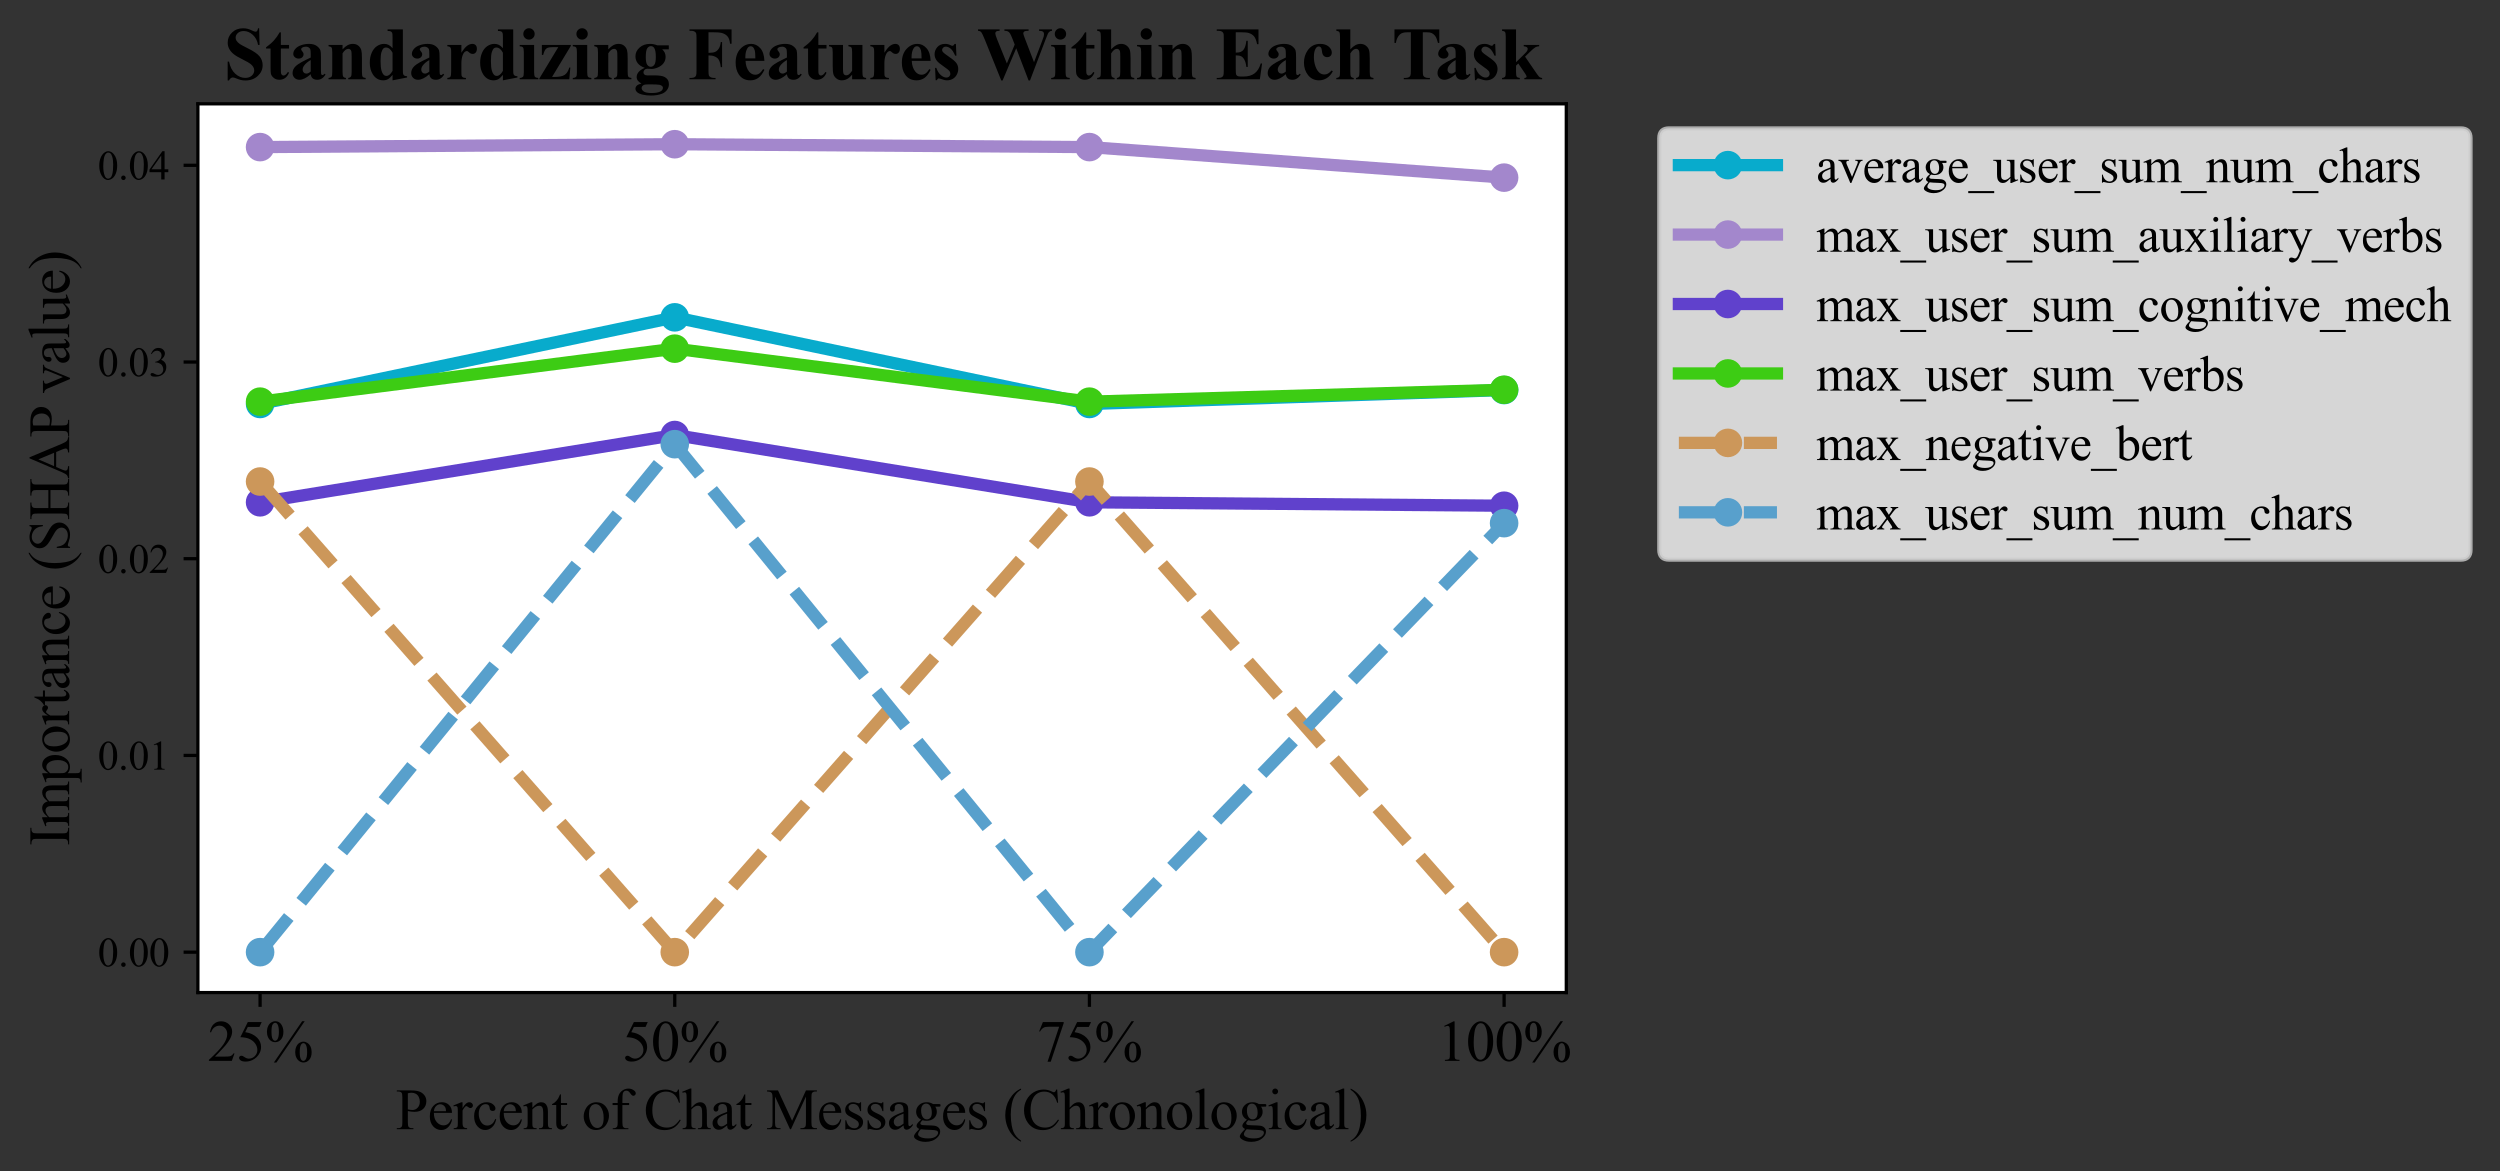 <?xml version="1.0" encoding="utf-8" standalone="no"?>
<!DOCTYPE svg PUBLIC "-//W3C//DTD SVG 1.1//EN"
  "http://www.w3.org/Graphics/SVG/1.1/DTD/svg11.dtd">
<svg xmlns:xlink="http://www.w3.org/1999/xlink" width="611.657pt" height="286.499pt" viewBox="0 0 611.657 286.499" xmlns="http://www.w3.org/2000/svg" version="1.1">
 <rect x="0" y="0" width="611.657" height="286.499" fill="#333333" stroke="none"/>
 <defs>
  <style type="text/css">*{stroke-linejoin: round; stroke-linecap: butt}</style>
 </defs>
 <g id="figure_1">
  <g id="patch_1">
   <path d="M 0 286.499 
L 611.657 286.499 
L 611.657 0 
L 0 0 
L 0 286.499 
z
" style="fill: none"/>
  </g>
  <g id="axes_1">
   <g id="patch_2">
    <path d="M 48.416 242.841 
L 383.216 242.841 
L 383.216 25.401 
L 48.416 25.401 
z
" style="fill: #ffffff"/>
   </g>
   <g id="matplotlib.axis_1">
    <g id="xtick_1">
     <g id="line2d_1">
      <defs>
       <path id="md98321cfda" d="M 0 0 
L 0 3.5 
" style="stroke: #000000; stroke-width: 0.8"/>
      </defs>
      <g>
       <use xlink:href="#md98321cfda" x="63.634" y="242.841" style="stroke: #000000; stroke-width: 0.8"/>
      </g>
     </g>
     <g id="text_1">
      <!-- 25% -->
      <g transform="translate(50.803 259.562) scale(0.14 -0.14)">
       <defs>
        <path id="TimesNewRomanPSMT-32" d="M 2934 816 
L 2638 0 
L 138 0 
L 138 116 
Q 1241 1122 1691 1759 
Q 2141 2397 2141 2925 
Q 2141 3328 1894 3587 
Q 1647 3847 1303 3847 
Q 991 3847 742 3664 
Q 494 3481 375 3128 
L 259 3128 
Q 338 3706 661 4015 
Q 984 4325 1469 4325 
Q 1984 4325 2329 3994 
Q 2675 3663 2675 3213 
Q 2675 2891 2525 2569 
Q 2294 2063 1775 1497 
Q 997 647 803 472 
L 1909 472 
Q 2247 472 2383 497 
Q 2519 522 2628 598 
Q 2738 675 2819 816 
L 2934 816 
z
" transform="scale(0.016)"/>
        <path id="TimesNewRomanPSMT-35" d="M 2778 4238 
L 2534 3706 
L 1259 3706 
L 981 3138 
Q 1809 3016 2294 2522 
Q 2709 2097 2709 1522 
Q 2709 1188 2573 903 
Q 2438 619 2231 419 
Q 2025 219 1772 97 
Q 1413 -75 1034 -75 
Q 653 -75 479 54 
Q 306 184 306 341 
Q 306 428 378 495 
Q 450 563 559 563 
Q 641 563 702 538 
Q 763 513 909 409 
Q 1144 247 1384 247 
Q 1750 247 2026 523 
Q 2303 800 2303 1197 
Q 2303 1581 2056 1914 
Q 1809 2247 1375 2428 
Q 1034 2569 447 2591 
L 1259 4238 
L 2778 4238 
z
" transform="scale(0.016)"/>
        <path id="TimesNewRomanPSMT-25" d="M 4350 4334 
L 1263 -175 
L 984 -175 
L 4072 4334 
L 4350 4334 
z
M 1138 4334 
Q 1559 4334 1792 3984 
Q 2025 3634 2025 3181 
Q 2025 2638 1762 2341 
Q 1500 2044 1131 2044 
Q 884 2044 678 2180 
Q 472 2316 348 2584 
Q 225 2853 225 3181 
Q 225 3509 350 3786 
Q 475 4063 692 4198 
Q 909 4334 1138 4334 
z
M 1128 4159 
Q 969 4159 845 3971 
Q 722 3784 722 3184 
Q 722 2750 791 2522 
Q 844 2350 956 2256 
Q 1022 2200 1119 2200 
Q 1269 2200 1375 2363 
Q 1531 2603 1531 3166 
Q 1531 3759 1378 4000 
Q 1278 4159 1128 4159 
z
M 4206 2103 
Q 4428 2103 4648 1962 
Q 4869 1822 4989 1553 
Q 5109 1284 5109 963 
Q 5109 409 4843 117 
Q 4578 -175 4216 -175 
Q 3988 -175 3773 -34 
Q 3559 106 3436 367 
Q 3313 628 3313 963 
Q 3313 1291 3436 1562 
Q 3559 1834 3773 1968 
Q 3988 2103 4206 2103 
z
M 4209 1938 
Q 4059 1938 3950 1769 
Q 3809 1550 3809 941 
Q 3809 381 3953 159 
Q 4059 0 4209 0 
Q 4353 0 4466 172 
Q 4616 400 4616 956 
Q 4616 1544 4466 1778 
Q 4363 1938 4209 1938 
z
" transform="scale(0.016)"/>
       </defs>
       <use xlink:href="#TimesNewRomanPSMT-32"/>
       <use xlink:href="#TimesNewRomanPSMT-35" x="50"/>
       <use xlink:href="#TimesNewRomanPSMT-25" x="100"/>
      </g>
     </g>
    </g>
    <g id="xtick_2">
     <g id="line2d_2">
      <g>
       <use xlink:href="#md98321cfda" x="165.089" y="242.841" style="stroke: #000000; stroke-width: 0.8"/>
      </g>
     </g>
     <g id="text_2">
      <!-- 50% -->
      <g transform="translate(152.258 259.562) scale(0.14 -0.14)">
       <defs>
        <path id="TimesNewRomanPSMT-30" d="M 231 2094 
Q 231 2819 450 3342 
Q 669 3866 1031 4122 
Q 1313 4325 1613 4325 
Q 2100 4325 2488 3828 
Q 2972 3213 2972 2159 
Q 2972 1422 2759 906 
Q 2547 391 2217 158 
Q 1888 -75 1581 -75 
Q 975 -75 572 641 
Q 231 1244 231 2094 
z
M 844 2016 
Q 844 1141 1059 588 
Q 1238 122 1591 122 
Q 1759 122 1940 273 
Q 2122 425 2216 781 
Q 2359 1319 2359 2297 
Q 2359 3022 2209 3506 
Q 2097 3866 1919 4016 
Q 1791 4119 1609 4119 
Q 1397 4119 1231 3928 
Q 1006 3669 925 3112 
Q 844 2556 844 2016 
z
" transform="scale(0.016)"/>
       </defs>
       <use xlink:href="#TimesNewRomanPSMT-35"/>
       <use xlink:href="#TimesNewRomanPSMT-30" x="50"/>
       <use xlink:href="#TimesNewRomanPSMT-25" x="100"/>
      </g>
     </g>
    </g>
    <g id="xtick_3">
     <g id="line2d_3">
      <g>
       <use xlink:href="#md98321cfda" x="266.543" y="242.841" style="stroke: #000000; stroke-width: 0.8"/>
      </g>
     </g>
     <g id="text_3">
      <!-- 75% -->
      <g transform="translate(253.712 259.562) scale(0.14 -0.14)">
       <defs>
        <path id="TimesNewRomanPSMT-37" d="M 644 4238 
L 2916 4238 
L 2916 4119 
L 1503 -88 
L 1153 -88 
L 2419 3728 
L 1253 3728 
Q 900 3728 750 3644 
Q 488 3500 328 3200 
L 238 3234 
L 644 4238 
z
" transform="scale(0.016)"/>
       </defs>
       <use xlink:href="#TimesNewRomanPSMT-37"/>
       <use xlink:href="#TimesNewRomanPSMT-35" x="50"/>
       <use xlink:href="#TimesNewRomanPSMT-25" x="100"/>
      </g>
     </g>
    </g>
    <g id="xtick_4">
     <g id="line2d_4">
      <g>
       <use xlink:href="#md98321cfda" x="367.998" y="242.841" style="stroke: #000000; stroke-width: 0.8"/>
      </g>
     </g>
     <g id="text_4">
      <!-- 100% -->
      <g transform="translate(351.667 259.562) scale(0.14 -0.14)">
       <defs>
        <path id="TimesNewRomanPSMT-31" d="M 750 3822 
L 1781 4325 
L 1884 4325 
L 1884 747 
Q 1884 391 1914 303 
Q 1944 216 2037 169 
Q 2131 122 2419 116 
L 2419 0 
L 825 0 
L 825 116 
Q 1125 122 1212 167 
Q 1300 213 1334 289 
Q 1369 366 1369 747 
L 1369 3034 
Q 1369 3497 1338 3628 
Q 1316 3728 1258 3775 
Q 1200 3822 1119 3822 
Q 1003 3822 797 3725 
L 750 3822 
z
" transform="scale(0.016)"/>
       </defs>
       <use xlink:href="#TimesNewRomanPSMT-31"/>
       <use xlink:href="#TimesNewRomanPSMT-30" x="50"/>
       <use xlink:href="#TimesNewRomanPSMT-30" x="100"/>
       <use xlink:href="#TimesNewRomanPSMT-25" x="150"/>
      </g>
     </g>
    </g>
    <g id="text_5">
     <!-- Percent of Chat Messages (Chronological) -->
     <g transform="translate(96.843 276.278) scale(0.14 -0.14)">
      <defs>
       <path id="TimesNewRomanPSMT-50" d="M 1313 1984 
L 1313 750 
Q 1313 350 1400 253 
Q 1519 116 1759 116 
L 1922 116 
L 1922 0 
L 106 0 
L 106 116 
L 266 116 
Q 534 116 650 291 
Q 713 388 713 750 
L 713 3488 
Q 713 3888 628 3984 
Q 506 4122 266 4122 
L 106 4122 
L 106 4238 
L 1659 4238 
Q 2228 4238 2556 4120 
Q 2884 4003 3109 3725 
Q 3334 3447 3334 3066 
Q 3334 2547 2992 2222 
Q 2650 1897 2025 1897 
Q 1872 1897 1694 1919 
Q 1516 1941 1313 1984 
z
M 1313 2163 
Q 1478 2131 1606 2115 
Q 1734 2100 1825 2100 
Q 2150 2100 2386 2351 
Q 2622 2603 2622 3003 
Q 2622 3278 2509 3514 
Q 2397 3750 2190 3867 
Q 1984 3984 1722 3984 
Q 1563 3984 1313 3925 
L 1313 2163 
z
" transform="scale(0.016)"/>
       <path id="TimesNewRomanPSMT-65" d="M 681 1784 
Q 678 1147 991 784 
Q 1303 422 1725 422 
Q 2006 422 2214 576 
Q 2422 731 2563 1106 
L 2659 1044 
Q 2594 616 2278 264 
Q 1963 -88 1488 -88 
Q 972 -88 605 314 
Q 238 716 238 1394 
Q 238 2128 614 2539 
Q 991 2950 1559 2950 
Q 2041 2950 2350 2633 
Q 2659 2316 2659 1784 
L 681 1784 
z
M 681 1966 
L 2006 1966 
Q 1991 2241 1941 2353 
Q 1863 2528 1708 2628 
Q 1553 2728 1384 2728 
Q 1125 2728 920 2526 
Q 716 2325 681 1966 
z
" transform="scale(0.016)"/>
       <path id="TimesNewRomanPSMT-72" d="M 1038 2947 
L 1038 2303 
Q 1397 2947 1775 2947 
Q 1947 2947 2059 2842 
Q 2172 2738 2172 2600 
Q 2172 2478 2090 2393 
Q 2009 2309 1897 2309 
Q 1788 2309 1652 2417 
Q 1516 2525 1450 2525 
Q 1394 2525 1328 2463 
Q 1188 2334 1038 2041 
L 1038 669 
Q 1038 431 1097 309 
Q 1138 225 1241 169 
Q 1344 113 1538 113 
L 1538 0 
L 72 0 
L 72 113 
Q 291 113 397 181 
Q 475 231 506 341 
Q 522 394 522 644 
L 522 1753 
Q 522 2253 501 2348 
Q 481 2444 426 2487 
Q 372 2531 291 2531 
Q 194 2531 72 2484 
L 41 2597 
L 906 2947 
L 1038 2947 
z
" transform="scale(0.016)"/>
       <path id="TimesNewRomanPSMT-63" d="M 2631 1088 
Q 2516 522 2178 217 
Q 1841 -88 1431 -88 
Q 944 -88 581 321 
Q 219 731 219 1428 
Q 219 2103 620 2525 
Q 1022 2947 1584 2947 
Q 2006 2947 2278 2723 
Q 2550 2500 2550 2259 
Q 2550 2141 2473 2067 
Q 2397 1994 2259 1994 
Q 2075 1994 1981 2113 
Q 1928 2178 1911 2362 
Q 1894 2547 1784 2644 
Q 1675 2738 1481 2738 
Q 1169 2738 978 2506 
Q 725 2200 725 1697 
Q 725 1184 976 792 
Q 1228 400 1656 400 
Q 1963 400 2206 609 
Q 2378 753 2541 1131 
L 2631 1088 
z
" transform="scale(0.016)"/>
       <path id="TimesNewRomanPSMT-6e" d="M 1034 2341 
Q 1538 2947 1994 2947 
Q 2228 2947 2397 2830 
Q 2566 2713 2666 2444 
Q 2734 2256 2734 1869 
L 2734 647 
Q 2734 375 2778 278 
Q 2813 200 2889 156 
Q 2966 113 3172 113 
L 3172 0 
L 1756 0 
L 1756 113 
L 1816 113 
Q 2016 113 2095 173 
Q 2175 234 2206 353 
Q 2219 400 2219 647 
L 2219 1819 
Q 2219 2209 2117 2386 
Q 2016 2563 1775 2563 
Q 1403 2563 1034 2156 
L 1034 647 
Q 1034 356 1069 288 
Q 1113 197 1189 155 
Q 1266 113 1500 113 
L 1500 0 
L 84 0 
L 84 113 
L 147 113 
Q 366 113 442 223 
Q 519 334 519 647 
L 519 1709 
Q 519 2225 495 2337 
Q 472 2450 423 2490 
Q 375 2531 294 2531 
Q 206 2531 84 2484 
L 38 2597 
L 900 2947 
L 1034 2947 
L 1034 2341 
z
" transform="scale(0.016)"/>
       <path id="TimesNewRomanPSMT-74" d="M 1031 3803 
L 1031 2863 
L 1700 2863 
L 1700 2644 
L 1031 2644 
L 1031 788 
Q 1031 509 1111 412 
Q 1191 316 1316 316 
Q 1419 316 1516 380 
Q 1613 444 1666 569 
L 1788 569 
Q 1678 263 1478 108 
Q 1278 -47 1066 -47 
Q 922 -47 784 33 
Q 647 113 581 261 
Q 516 409 516 719 
L 516 2644 
L 63 2644 
L 63 2747 
Q 234 2816 414 2980 
Q 594 3144 734 3369 
Q 806 3488 934 3803 
L 1031 3803 
z
" transform="scale(0.016)"/>
       <path id="TimesNewRomanPSMT-20" transform="scale(0.016)"/>
       <path id="TimesNewRomanPSMT-6f" d="M 1600 2947 
Q 2250 2947 2644 2453 
Q 2978 2031 2978 1484 
Q 2978 1100 2793 706 
Q 2609 313 2286 112 
Q 1963 -88 1566 -88 
Q 919 -88 538 428 
Q 216 863 216 1403 
Q 216 1797 411 2186 
Q 606 2575 925 2761 
Q 1244 2947 1600 2947 
z
M 1503 2744 
Q 1338 2744 1170 2645 
Q 1003 2547 900 2300 
Q 797 2053 797 1666 
Q 797 1041 1045 587 
Q 1294 134 1700 134 
Q 2003 134 2200 384 
Q 2397 634 2397 1244 
Q 2397 2006 2069 2444 
Q 1847 2744 1503 2744 
z
" transform="scale(0.016)"/>
       <path id="TimesNewRomanPSMT-66" d="M 1319 2638 
L 1319 756 
Q 1319 356 1406 250 
Q 1522 113 1716 113 
L 1975 113 
L 1975 0 
L 266 0 
L 266 113 
L 394 113 
Q 519 113 622 175 
Q 725 238 764 344 
Q 803 450 803 756 
L 803 2638 
L 247 2638 
L 247 2863 
L 803 2863 
L 803 3050 
Q 803 3478 940 3775 
Q 1078 4072 1361 4255 
Q 1644 4438 1997 4438 
Q 2325 4438 2600 4225 
Q 2781 4084 2781 3909 
Q 2781 3816 2700 3733 
Q 2619 3650 2525 3650 
Q 2453 3650 2373 3701 
Q 2294 3753 2178 3923 
Q 2063 4094 1966 4153 
Q 1869 4213 1750 4213 
Q 1606 4213 1506 4136 
Q 1406 4059 1362 3898 
Q 1319 3738 1319 3069 
L 1319 2863 
L 2056 2863 
L 2056 2638 
L 1319 2638 
z
" transform="scale(0.016)"/>
       <path id="TimesNewRomanPSMT-43" d="M 3853 4334 
L 3950 2894 
L 3853 2894 
Q 3659 3541 3300 3825 
Q 2941 4109 2438 4109 
Q 2016 4109 1675 3895 
Q 1334 3681 1139 3212 
Q 944 2744 944 2047 
Q 944 1472 1128 1050 
Q 1313 628 1683 403 
Q 2053 178 2528 178 
Q 2941 178 3256 354 
Q 3572 531 3950 1056 
L 4047 994 
Q 3728 428 3303 165 
Q 2878 -97 2294 -97 
Q 1241 -97 663 684 
Q 231 1266 231 2053 
Q 231 2688 515 3219 
Q 800 3750 1298 4042 
Q 1797 4334 2388 4334 
Q 2847 4334 3294 4109 
Q 3425 4041 3481 4041 
Q 3566 4041 3628 4100 
Q 3709 4184 3744 4334 
L 3853 4334 
z
" transform="scale(0.016)"/>
       <path id="TimesNewRomanPSMT-68" d="M 1041 4444 
L 1041 2350 
Q 1388 2731 1591 2839 
Q 1794 2947 1997 2947 
Q 2241 2947 2416 2812 
Q 2591 2678 2675 2391 
Q 2734 2191 2734 1659 
L 2734 647 
Q 2734 375 2778 275 
Q 2809 200 2884 156 
Q 2959 113 3159 113 
L 3159 0 
L 1753 0 
L 1753 113 
L 1819 113 
Q 2019 113 2097 173 
Q 2175 234 2206 353 
Q 2216 403 2216 647 
L 2216 1659 
Q 2216 2128 2167 2275 
Q 2119 2422 2012 2495 
Q 1906 2569 1756 2569 
Q 1603 2569 1437 2487 
Q 1272 2406 1041 2159 
L 1041 647 
Q 1041 353 1073 281 
Q 1106 209 1195 161 
Q 1284 113 1503 113 
L 1503 0 
L 84 0 
L 84 113 
Q 275 113 384 172 
Q 447 203 484 290 
Q 522 378 522 647 
L 522 3238 
Q 522 3728 498 3840 
Q 475 3953 426 3993 
Q 378 4034 297 4034 
Q 231 4034 84 3984 
L 41 4094 
L 897 4444 
L 1041 4444 
z
" transform="scale(0.016)"/>
       <path id="TimesNewRomanPSMT-61" d="M 1822 413 
Q 1381 72 1269 19 
Q 1100 -59 909 -59 
Q 613 -59 420 144 
Q 228 347 228 678 
Q 228 888 322 1041 
Q 450 1253 767 1440 
Q 1084 1628 1822 1897 
L 1822 2009 
Q 1822 2438 1686 2597 
Q 1550 2756 1291 2756 
Q 1094 2756 978 2650 
Q 859 2544 859 2406 
L 866 2225 
Q 866 2081 792 2003 
Q 719 1925 600 1925 
Q 484 1925 411 2006 
Q 338 2088 338 2228 
Q 338 2497 613 2722 
Q 888 2947 1384 2947 
Q 1766 2947 2009 2819 
Q 2194 2722 2281 2516 
Q 2338 2381 2338 1966 
L 2338 994 
Q 2338 584 2353 492 
Q 2369 400 2405 369 
Q 2441 338 2488 338 
Q 2538 338 2575 359 
Q 2641 400 2828 588 
L 2828 413 
Q 2478 -56 2159 -56 
Q 2006 -56 1915 50 
Q 1825 156 1822 413 
z
M 1822 616 
L 1822 1706 
Q 1350 1519 1213 1441 
Q 966 1303 859 1153 
Q 753 1003 753 825 
Q 753 600 887 451 
Q 1022 303 1197 303 
Q 1434 303 1822 616 
z
" transform="scale(0.016)"/>
       <path id="TimesNewRomanPSMT-4d" d="M 2619 0 
L 981 3566 
L 981 734 
Q 981 344 1066 247 
Q 1181 116 1431 116 
L 1581 116 
L 1581 0 
L 106 0 
L 106 116 
L 256 116 
Q 525 116 638 278 
Q 706 378 706 734 
L 706 3503 
Q 706 3784 644 3909 
Q 600 4000 483 4061 
Q 366 4122 106 4122 
L 106 4238 
L 1306 4238 
L 2844 922 
L 4356 4238 
L 5556 4238 
L 5556 4122 
L 5409 4122 
Q 5138 4122 5025 3959 
Q 4956 3859 4956 3503 
L 4956 734 
Q 4956 344 5044 247 
Q 5159 116 5409 116 
L 5556 116 
L 5556 0 
L 3756 0 
L 3756 116 
L 3906 116 
Q 4178 116 4288 278 
Q 4356 378 4356 734 
L 4356 3566 
L 2722 0 
L 2619 0 
z
" transform="scale(0.016)"/>
       <path id="TimesNewRomanPSMT-73" d="M 2050 2947 
L 2050 1972 
L 1947 1972 
Q 1828 2431 1642 2597 
Q 1456 2763 1169 2763 
Q 950 2763 815 2647 
Q 681 2531 681 2391 
Q 681 2216 781 2091 
Q 878 1963 1175 1819 
L 1631 1597 
Q 2266 1288 2266 781 
Q 2266 391 1970 151 
Q 1675 -88 1309 -88 
Q 1047 -88 709 6 
Q 606 38 541 38 
Q 469 38 428 -44 
L 325 -44 
L 325 978 
L 428 978 
Q 516 541 762 319 
Q 1009 97 1316 97 
Q 1531 97 1667 223 
Q 1803 350 1803 528 
Q 1803 744 1651 891 
Q 1500 1038 1047 1263 
Q 594 1488 453 1669 
Q 313 1847 313 2119 
Q 313 2472 555 2709 
Q 797 2947 1181 2947 
Q 1350 2947 1591 2875 
Q 1750 2828 1803 2828 
Q 1853 2828 1881 2850 
Q 1909 2872 1947 2947 
L 2050 2947 
z
" transform="scale(0.016)"/>
       <path id="TimesNewRomanPSMT-67" d="M 966 1044 
Q 703 1172 562 1401 
Q 422 1631 422 1909 
Q 422 2334 742 2640 
Q 1063 2947 1563 2947 
Q 1972 2947 2272 2747 
L 2878 2747 
Q 3013 2747 3034 2739 
Q 3056 2731 3066 2713 
Q 3084 2684 3084 2613 
Q 3084 2531 3069 2500 
Q 3059 2484 3036 2475 
Q 3013 2466 2878 2466 
L 2506 2466 
Q 2681 2241 2681 1891 
Q 2681 1491 2375 1206 
Q 2069 922 1553 922 
Q 1341 922 1119 984 
Q 981 866 932 777 
Q 884 688 884 625 
Q 884 572 936 522 
Q 988 472 1138 450 
Q 1225 438 1575 428 
Q 2219 413 2409 384 
Q 2700 344 2873 169 
Q 3047 -6 3047 -263 
Q 3047 -616 2716 -925 
Q 2228 -1381 1444 -1381 
Q 841 -1381 425 -1109 
Q 191 -953 191 -784 
Q 191 -709 225 -634 
Q 278 -519 444 -313 
Q 466 -284 763 25 
Q 600 122 533 198 
Q 466 275 466 372 
Q 466 481 555 628 
Q 644 775 966 1044 
z
M 1509 2797 
Q 1278 2797 1122 2612 
Q 966 2428 966 2047 
Q 966 1553 1178 1281 
Q 1341 1075 1591 1075 
Q 1828 1075 1981 1253 
Q 2134 1431 2134 1813 
Q 2134 2309 1919 2591 
Q 1759 2797 1509 2797 
z
M 934 0 
Q 788 -159 713 -296 
Q 638 -434 638 -550 
Q 638 -700 819 -813 
Q 1131 -1006 1722 -1006 
Q 2284 -1006 2551 -807 
Q 2819 -609 2819 -384 
Q 2819 -222 2659 -153 
Q 2497 -84 2016 -72 
Q 1313 -53 934 0 
z
" transform="scale(0.016)"/>
       <path id="TimesNewRomanPSMT-28" d="M 1988 -1253 
L 1988 -1369 
Q 1516 -1131 1200 -813 
Q 750 -359 506 256 
Q 263 872 263 1534 
Q 263 2503 741 3301 
Q 1219 4100 1988 4444 
L 1988 4313 
Q 1603 4100 1356 3731 
Q 1109 3363 987 2797 
Q 866 2231 866 1616 
Q 866 947 969 400 
Q 1050 -31 1165 -292 
Q 1281 -553 1476 -793 
Q 1672 -1034 1988 -1253 
z
" transform="scale(0.016)"/>
       <path id="TimesNewRomanPSMT-6c" d="M 1184 4444 
L 1184 647 
Q 1184 378 1223 290 
Q 1263 203 1344 158 
Q 1425 113 1647 113 
L 1647 0 
L 244 0 
L 244 113 
Q 441 113 512 153 
Q 584 194 625 287 
Q 666 381 666 647 
L 666 3247 
Q 666 3731 644 3842 
Q 622 3953 573 3993 
Q 525 4034 450 4034 
Q 369 4034 244 3984 
L 191 4094 
L 1044 4444 
L 1184 4444 
z
" transform="scale(0.016)"/>
       <path id="TimesNewRomanPSMT-69" d="M 928 4444 
Q 1059 4444 1151 4351 
Q 1244 4259 1244 4128 
Q 1244 3997 1151 3903 
Q 1059 3809 928 3809 
Q 797 3809 703 3903 
Q 609 3997 609 4128 
Q 609 4259 701 4351 
Q 794 4444 928 4444 
z
M 1188 2947 
L 1188 647 
Q 1188 378 1227 289 
Q 1266 200 1342 156 
Q 1419 113 1622 113 
L 1622 0 
L 231 0 
L 231 113 
Q 441 113 512 153 
Q 584 194 626 287 
Q 669 381 669 647 
L 669 1750 
Q 669 2216 641 2353 
Q 619 2453 572 2492 
Q 525 2531 444 2531 
Q 356 2531 231 2484 
L 188 2597 
L 1050 2947 
L 1188 2947 
z
" transform="scale(0.016)"/>
       <path id="TimesNewRomanPSMT-29" d="M 144 4313 
L 144 4444 
Q 619 4209 934 3891 
Q 1381 3434 1625 2820 
Q 1869 2206 1869 1541 
Q 1869 572 1392 -226 
Q 916 -1025 144 -1369 
L 144 -1253 
Q 528 -1038 776 -670 
Q 1025 -303 1145 264 
Q 1266 831 1266 1447 
Q 1266 2113 1163 2663 
Q 1084 3094 967 3353 
Q 850 3613 656 3853 
Q 463 4094 144 4313 
z
" transform="scale(0.016)"/>
      </defs>
      <use xlink:href="#TimesNewRomanPSMT-50"/>
      <use xlink:href="#TimesNewRomanPSMT-65" x="55.615"/>
      <use xlink:href="#TimesNewRomanPSMT-72" x="100"/>
      <use xlink:href="#TimesNewRomanPSMT-63" x="133.301"/>
      <use xlink:href="#TimesNewRomanPSMT-65" x="177.686"/>
      <use xlink:href="#TimesNewRomanPSMT-6e" x="222.07"/>
      <use xlink:href="#TimesNewRomanPSMT-74" x="272.07"/>
      <use xlink:href="#TimesNewRomanPSMT-20" x="299.854"/>
      <use xlink:href="#TimesNewRomanPSMT-6f" x="324.854"/>
      <use xlink:href="#TimesNewRomanPSMT-66" x="374.854"/>
      <use xlink:href="#TimesNewRomanPSMT-20" x="408.154"/>
      <use xlink:href="#TimesNewRomanPSMT-43" x="433.154"/>
      <use xlink:href="#TimesNewRomanPSMT-68" x="499.854"/>
      <use xlink:href="#TimesNewRomanPSMT-61" x="549.854"/>
      <use xlink:href="#TimesNewRomanPSMT-74" x="594.238"/>
      <use xlink:href="#TimesNewRomanPSMT-20" x="622.021"/>
      <use xlink:href="#TimesNewRomanPSMT-4d" x="647.021"/>
      <use xlink:href="#TimesNewRomanPSMT-65" x="735.938"/>
      <use xlink:href="#TimesNewRomanPSMT-73" x="780.322"/>
      <use xlink:href="#TimesNewRomanPSMT-73" x="819.238"/>
      <use xlink:href="#TimesNewRomanPSMT-61" x="858.154"/>
      <use xlink:href="#TimesNewRomanPSMT-67" x="902.539"/>
      <use xlink:href="#TimesNewRomanPSMT-65" x="952.539"/>
      <use xlink:href="#TimesNewRomanPSMT-73" x="996.924"/>
      <use xlink:href="#TimesNewRomanPSMT-20" x="1035.84"/>
      <use xlink:href="#TimesNewRomanPSMT-28" x="1060.84"/>
      <use xlink:href="#TimesNewRomanPSMT-43" x="1094.141"/>
      <use xlink:href="#TimesNewRomanPSMT-68" x="1160.84"/>
      <use xlink:href="#TimesNewRomanPSMT-72" x="1210.84"/>
      <use xlink:href="#TimesNewRomanPSMT-6f" x="1244.141"/>
      <use xlink:href="#TimesNewRomanPSMT-6e" x="1294.141"/>
      <use xlink:href="#TimesNewRomanPSMT-6f" x="1344.141"/>
      <use xlink:href="#TimesNewRomanPSMT-6c" x="1394.141"/>
      <use xlink:href="#TimesNewRomanPSMT-6f" x="1421.924"/>
      <use xlink:href="#TimesNewRomanPSMT-67" x="1471.924"/>
      <use xlink:href="#TimesNewRomanPSMT-69" x="1521.924"/>
      <use xlink:href="#TimesNewRomanPSMT-63" x="1549.707"/>
      <use xlink:href="#TimesNewRomanPSMT-61" x="1594.092"/>
      <use xlink:href="#TimesNewRomanPSMT-6c" x="1638.477"/>
      <use xlink:href="#TimesNewRomanPSMT-29" x="1666.26"/>
     </g>
    </g>
   </g>
   <g id="matplotlib.axis_2">
    <g id="ytick_1">
     <g id="line2d_5">
      <defs>
       <path id="m418d865875" d="M 0 0 
L -3.5 0 
" style="stroke: #000000; stroke-width: 0.8"/>
      </defs>
      <g>
       <use xlink:href="#m418d865875" x="48.416" y="232.957" style="stroke: #000000; stroke-width: 0.8"/>
      </g>
     </g>
     <g id="text_6">
      <!-- 0.00 -->
      <g transform="translate(23.916 236.429) scale(0.1 -0.1)">
       <defs>
        <path id="TimesNewRomanPSMT-2e" d="M 800 606 
Q 947 606 1047 504 
Q 1147 403 1147 259 
Q 1147 116 1045 14 
Q 944 -88 800 -88 
Q 656 -88 554 14 
Q 453 116 453 259 
Q 453 406 554 506 
Q 656 606 800 606 
z
" transform="scale(0.016)"/>
       </defs>
       <use xlink:href="#TimesNewRomanPSMT-30"/>
       <use xlink:href="#TimesNewRomanPSMT-2e" x="50"/>
       <use xlink:href="#TimesNewRomanPSMT-30" x="75"/>
       <use xlink:href="#TimesNewRomanPSMT-30" x="125"/>
      </g>
     </g>
    </g>
    <g id="ytick_2">
     <g id="line2d_6">
      <g>
       <use xlink:href="#m418d865875" x="48.416" y="184.829" style="stroke: #000000; stroke-width: 0.8"/>
      </g>
     </g>
     <g id="text_7">
      <!-- 0.01 -->
      <g transform="translate(23.916 188.301) scale(0.1 -0.1)">
       <use xlink:href="#TimesNewRomanPSMT-30"/>
       <use xlink:href="#TimesNewRomanPSMT-2e" x="50"/>
       <use xlink:href="#TimesNewRomanPSMT-30" x="75"/>
       <use xlink:href="#TimesNewRomanPSMT-31" x="125"/>
      </g>
     </g>
    </g>
    <g id="ytick_3">
     <g id="line2d_7">
      <g>
       <use xlink:href="#m418d865875" x="48.416" y="136.7" style="stroke: #000000; stroke-width: 0.8"/>
      </g>
     </g>
     <g id="text_8">
      <!-- 0.02 -->
      <g transform="translate(23.916 140.172) scale(0.1 -0.1)">
       <use xlink:href="#TimesNewRomanPSMT-30"/>
       <use xlink:href="#TimesNewRomanPSMT-2e" x="50"/>
       <use xlink:href="#TimesNewRomanPSMT-30" x="75"/>
       <use xlink:href="#TimesNewRomanPSMT-32" x="125"/>
      </g>
     </g>
    </g>
    <g id="ytick_4">
     <g id="line2d_8">
      <g>
       <use xlink:href="#m418d865875" x="48.416" y="88.572" style="stroke: #000000; stroke-width: 0.8"/>
      </g>
     </g>
     <g id="text_9">
      <!-- 0.03 -->
      <g transform="translate(23.916 92.044) scale(0.1 -0.1)">
       <defs>
        <path id="TimesNewRomanPSMT-33" d="M 325 3431 
Q 506 3859 782 4092 
Q 1059 4325 1472 4325 
Q 1981 4325 2253 3994 
Q 2459 3747 2459 3466 
Q 2459 3003 1878 2509 
Q 2269 2356 2469 2072 
Q 2669 1788 2669 1403 
Q 2669 853 2319 450 
Q 1863 -75 997 -75 
Q 569 -75 414 31 
Q 259 138 259 259 
Q 259 350 332 419 
Q 406 488 509 488 
Q 588 488 669 463 
Q 722 447 909 348 
Q 1097 250 1169 231 
Q 1284 197 1416 197 
Q 1734 197 1970 444 
Q 2206 691 2206 1028 
Q 2206 1275 2097 1509 
Q 2016 1684 1919 1775 
Q 1784 1900 1550 2001 
Q 1316 2103 1072 2103 
L 972 2103 
L 972 2197 
Q 1219 2228 1467 2375 
Q 1716 2522 1828 2728 
Q 1941 2934 1941 3181 
Q 1941 3503 1739 3701 
Q 1538 3900 1238 3900 
Q 753 3900 428 3381 
L 325 3431 
z
" transform="scale(0.016)"/>
       </defs>
       <use xlink:href="#TimesNewRomanPSMT-30"/>
       <use xlink:href="#TimesNewRomanPSMT-2e" x="50"/>
       <use xlink:href="#TimesNewRomanPSMT-30" x="75"/>
       <use xlink:href="#TimesNewRomanPSMT-33" x="125"/>
      </g>
     </g>
    </g>
    <g id="ytick_5">
     <g id="line2d_9">
      <g>
       <use xlink:href="#m418d865875" x="48.416" y="40.444" style="stroke: #000000; stroke-width: 0.8"/>
      </g>
     </g>
     <g id="text_10">
      <!-- 0.04 -->
      <g transform="translate(23.916 43.916) scale(0.1 -0.1)">
       <defs>
        <path id="TimesNewRomanPSMT-34" d="M 2978 1563 
L 2978 1119 
L 2409 1119 
L 2409 0 
L 1894 0 
L 1894 1119 
L 100 1119 
L 100 1519 
L 2066 4325 
L 2409 4325 
L 2409 1563 
L 2978 1563 
z
M 1894 1563 
L 1894 3666 
L 406 1563 
L 1894 1563 
z
" transform="scale(0.016)"/>
       </defs>
       <use xlink:href="#TimesNewRomanPSMT-30"/>
       <use xlink:href="#TimesNewRomanPSMT-2e" x="50"/>
       <use xlink:href="#TimesNewRomanPSMT-30" x="75"/>
       <use xlink:href="#TimesNewRomanPSMT-34" x="125"/>
      </g>
     </g>
    </g>
    <g id="text_11">
     <!-- Importance (SHAP value) -->
     <g transform="translate(16.921 206.948) rotate(-90) scale(0.14 -0.14)">
      <defs>
       <path id="TimesNewRomanPSMT-49" d="M 1975 116 
L 1975 0 
L 159 0 
L 159 116 
L 309 116 
Q 572 116 691 269 
Q 766 369 766 750 
L 766 3488 
Q 766 3809 725 3913 
Q 694 3991 597 4047 
Q 459 4122 309 4122 
L 159 4122 
L 159 4238 
L 1975 4238 
L 1975 4122 
L 1822 4122 
Q 1563 4122 1444 3969 
Q 1366 3869 1366 3488 
L 1366 750 
Q 1366 428 1406 325 
Q 1438 247 1538 191 
Q 1672 116 1822 116 
L 1975 116 
z
" transform="scale(0.016)"/>
       <path id="TimesNewRomanPSMT-6d" d="M 1050 2338 
Q 1363 2650 1419 2697 
Q 1559 2816 1721 2881 
Q 1884 2947 2044 2947 
Q 2313 2947 2506 2790 
Q 2700 2634 2766 2338 
Q 3088 2713 3309 2830 
Q 3531 2947 3766 2947 
Q 3994 2947 4170 2830 
Q 4347 2713 4450 2447 
Q 4519 2266 4519 1878 
L 4519 647 
Q 4519 378 4559 278 
Q 4591 209 4675 161 
Q 4759 113 4950 113 
L 4950 0 
L 3538 0 
L 3538 113 
L 3597 113 
Q 3781 113 3884 184 
Q 3956 234 3988 344 
Q 4000 397 4000 647 
L 4000 1878 
Q 4000 2228 3916 2372 
Q 3794 2572 3525 2572 
Q 3359 2572 3192 2489 
Q 3025 2406 2788 2181 
L 2781 2147 
L 2788 2013 
L 2788 647 
Q 2788 353 2820 281 
Q 2853 209 2943 161 
Q 3034 113 3253 113 
L 3253 0 
L 1806 0 
L 1806 113 
Q 2044 113 2133 169 
Q 2222 225 2256 338 
Q 2272 391 2272 647 
L 2272 1878 
Q 2272 2228 2169 2381 
Q 2031 2581 1784 2581 
Q 1616 2581 1450 2491 
Q 1191 2353 1050 2181 
L 1050 647 
Q 1050 366 1089 281 
Q 1128 197 1204 155 
Q 1281 113 1516 113 
L 1516 0 
L 100 0 
L 100 113 
Q 297 113 375 155 
Q 453 197 493 289 
Q 534 381 534 647 
L 534 1741 
Q 534 2213 506 2350 
Q 484 2453 437 2492 
Q 391 2531 309 2531 
Q 222 2531 100 2484 
L 53 2597 
L 916 2947 
L 1050 2947 
L 1050 2338 
z
" transform="scale(0.016)"/>
       <path id="TimesNewRomanPSMT-70" d="M -6 2578 
L 875 2934 
L 994 2934 
L 994 2266 
Q 1216 2644 1439 2795 
Q 1663 2947 1909 2947 
Q 2341 2947 2628 2609 
Q 2981 2197 2981 1534 
Q 2981 794 2556 309 
Q 2206 -88 1675 -88 
Q 1444 -88 1275 -22 
Q 1150 25 994 166 
L 994 -706 
Q 994 -1000 1030 -1079 
Q 1066 -1159 1155 -1206 
Q 1244 -1253 1478 -1253 
L 1478 -1369 
L -22 -1369 
L -22 -1253 
L 56 -1253 
Q 228 -1256 350 -1188 
Q 409 -1153 442 -1076 
Q 475 -1000 475 -688 
L 475 2019 
Q 475 2297 450 2372 
Q 425 2447 370 2484 
Q 316 2522 222 2522 
Q 147 2522 31 2478 
L -6 2578 
z
M 994 2081 
L 994 1013 
Q 994 666 1022 556 
Q 1066 375 1236 237 
Q 1406 100 1666 100 
Q 1978 100 2172 344 
Q 2425 663 2425 1241 
Q 2425 1897 2138 2250 
Q 1938 2494 1663 2494 
Q 1513 2494 1366 2419 
Q 1253 2363 994 2081 
z
" transform="scale(0.016)"/>
       <path id="TimesNewRomanPSMT-53" d="M 2934 4334 
L 2934 2869 
L 2819 2869 
Q 2763 3291 2617 3541 
Q 2472 3791 2203 3937 
Q 1934 4084 1647 4084 
Q 1322 4084 1109 3886 
Q 897 3688 897 3434 
Q 897 3241 1031 3081 
Q 1225 2847 1953 2456 
Q 2547 2138 2764 1967 
Q 2981 1797 3098 1565 
Q 3216 1334 3216 1081 
Q 3216 600 2842 251 
Q 2469 -97 1881 -97 
Q 1697 -97 1534 -69 
Q 1438 -53 1133 45 
Q 828 144 747 144 
Q 669 144 623 97 
Q 578 50 556 -97 
L 441 -97 
L 441 1356 
L 556 1356 
Q 638 900 775 673 
Q 913 447 1195 297 
Q 1478 147 1816 147 
Q 2206 147 2432 353 
Q 2659 559 2659 841 
Q 2659 997 2573 1156 
Q 2488 1316 2306 1453 
Q 2184 1547 1640 1851 
Q 1097 2156 867 2337 
Q 638 2519 519 2737 
Q 400 2956 400 3219 
Q 400 3675 750 4004 
Q 1100 4334 1641 4334 
Q 1978 4334 2356 4169 
Q 2531 4091 2603 4091 
Q 2684 4091 2736 4139 
Q 2788 4188 2819 4334 
L 2934 4334 
z
" transform="scale(0.016)"/>
       <path id="TimesNewRomanPSMT-48" d="M 1316 2272 
L 3284 2272 
L 3284 3484 
Q 3284 3809 3244 3913 
Q 3213 3991 3113 4047 
Q 2978 4122 2828 4122 
L 2678 4122 
L 2678 4238 
L 4491 4238 
L 4491 4122 
L 4341 4122 
Q 4191 4122 4056 4050 
Q 3956 4000 3920 3898 
Q 3884 3797 3884 3484 
L 3884 750 
Q 3884 428 3925 325 
Q 3956 247 4053 191 
Q 4191 116 4341 116 
L 4491 116 
L 4491 0 
L 2678 0 
L 2678 116 
L 2828 116 
Q 3088 116 3206 269 
Q 3284 369 3284 750 
L 3284 2041 
L 1316 2041 
L 1316 750 
Q 1316 428 1356 325 
Q 1388 247 1488 191 
Q 1622 116 1772 116 
L 1925 116 
L 1925 0 
L 109 0 
L 109 116 
L 259 116 
Q 522 116 641 269 
Q 716 369 716 750 
L 716 3484 
Q 716 3809 675 3913 
Q 644 3991 547 4047 
Q 409 4122 259 4122 
L 109 4122 
L 109 4238 
L 1925 4238 
L 1925 4122 
L 1772 4122 
Q 1622 4122 1488 4050 
Q 1391 4000 1353 3898 
Q 1316 3797 1316 3484 
L 1316 2272 
z
" transform="scale(0.016)"/>
       <path id="TimesNewRomanPSMT-41" d="M 2928 1419 
L 1288 1419 
L 1000 750 
Q 894 503 894 381 
Q 894 284 986 211 
Q 1078 138 1384 116 
L 1384 0 
L 50 0 
L 50 116 
Q 316 163 394 238 
Q 553 388 747 847 
L 2238 4334 
L 2347 4334 
L 3822 809 
Q 4000 384 4145 257 
Q 4291 131 4550 116 
L 4550 0 
L 2878 0 
L 2878 116 
Q 3131 128 3220 200 
Q 3309 272 3309 375 
Q 3309 513 3184 809 
L 2928 1419 
z
M 2841 1650 
L 2122 3363 
L 1384 1650 
L 2841 1650 
z
" transform="scale(0.016)"/>
       <path id="TimesNewRomanPSMT-76" d="M 53 2863 
L 1400 2863 
L 1400 2747 
L 1313 2747 
Q 1191 2747 1127 2687 
Q 1063 2628 1063 2528 
Q 1063 2419 1128 2269 
L 1794 688 
L 2463 2328 
Q 2534 2503 2534 2594 
Q 2534 2638 2509 2666 
Q 2475 2713 2422 2730 
Q 2369 2747 2206 2747 
L 2206 2863 
L 3141 2863 
L 3141 2747 
Q 2978 2734 2916 2681 
Q 2806 2588 2719 2369 
L 1703 -88 
L 1575 -88 
L 553 2328 
Q 484 2497 421 2570 
Q 359 2644 263 2694 
Q 209 2722 53 2747 
L 53 2863 
z
" transform="scale(0.016)"/>
       <path id="TimesNewRomanPSMT-75" d="M 2709 2863 
L 2709 1128 
Q 2709 631 2732 520 
Q 2756 409 2807 365 
Q 2859 322 2928 322 
Q 3025 322 3147 375 
L 3191 266 
L 2334 -88 
L 2194 -88 
L 2194 519 
Q 1825 119 1631 15 
Q 1438 -88 1222 -88 
Q 981 -88 804 51 
Q 628 191 559 409 
Q 491 628 491 1028 
L 491 2306 
Q 491 2509 447 2587 
Q 403 2666 317 2708 
Q 231 2750 6 2747 
L 6 2863 
L 1009 2863 
L 1009 947 
Q 1009 547 1148 422 
Q 1288 297 1484 297 
Q 1619 297 1789 381 
Q 1959 466 2194 703 
L 2194 2325 
Q 2194 2569 2105 2655 
Q 2016 2741 1734 2747 
L 1734 2863 
L 2709 2863 
z
" transform="scale(0.016)"/>
      </defs>
      <use xlink:href="#TimesNewRomanPSMT-49"/>
      <use xlink:href="#TimesNewRomanPSMT-6d" x="33.301"/>
      <use xlink:href="#TimesNewRomanPSMT-70" x="111.084"/>
      <use xlink:href="#TimesNewRomanPSMT-6f" x="161.084"/>
      <use xlink:href="#TimesNewRomanPSMT-72" x="211.084"/>
      <use xlink:href="#TimesNewRomanPSMT-74" x="244.385"/>
      <use xlink:href="#TimesNewRomanPSMT-61" x="272.168"/>
      <use xlink:href="#TimesNewRomanPSMT-6e" x="316.553"/>
      <use xlink:href="#TimesNewRomanPSMT-63" x="366.553"/>
      <use xlink:href="#TimesNewRomanPSMT-65" x="410.938"/>
      <use xlink:href="#TimesNewRomanPSMT-20" x="455.322"/>
      <use xlink:href="#TimesNewRomanPSMT-28" x="480.322"/>
      <use xlink:href="#TimesNewRomanPSMT-53" x="513.623"/>
      <use xlink:href="#TimesNewRomanPSMT-48" x="569.238"/>
      <use xlink:href="#TimesNewRomanPSMT-41" x="641.455"/>
      <use xlink:href="#TimesNewRomanPSMT-50" x="713.672"/>
      <use xlink:href="#TimesNewRomanPSMT-20" x="765.537"/>
      <use xlink:href="#TimesNewRomanPSMT-76" x="790.537"/>
      <use xlink:href="#TimesNewRomanPSMT-61" x="840.537"/>
      <use xlink:href="#TimesNewRomanPSMT-6c" x="884.922"/>
      <use xlink:href="#TimesNewRomanPSMT-75" x="912.705"/>
      <use xlink:href="#TimesNewRomanPSMT-65" x="962.705"/>
      <use xlink:href="#TimesNewRomanPSMT-29" x="1007.09"/>
     </g>
    </g>
   </g>
   <g id="line2d_10">
    <path d="M 63.634 98.838 
L 165.089 77.638 
L 266.543 98.838 
L 367.998 95.429 
" clip-path="url(#p2c8434da71)" style="fill: none; stroke: #08abcc; stroke-width: 3; stroke-linecap: square"/>
    <defs>
     <path id="mdc3e4d7cf0" d="M 0 3 
C 0.796 3 1.559 2.684 2.121 2.121 
C 2.684 1.559 3 0.796 3 0 
C 3 -0.796 2.684 -1.559 2.121 -2.121 
C 1.559 -2.684 0.796 -3 0 -3 
C -0.796 -3 -1.559 -2.684 -2.121 -2.121 
C -2.684 -1.559 -3 -0.796 -3 0 
C -3 0.796 -2.684 1.559 -2.121 2.121 
C -1.559 2.684 -0.796 3 0 3 
z
" style="stroke: #08abcc"/>
    </defs>
    <g clip-path="url(#p2c8434da71)">
     <use xlink:href="#mdc3e4d7cf0" x="63.634" y="98.838" style="fill: #08abcc; stroke: #08abcc"/>
     <use xlink:href="#mdc3e4d7cf0" x="165.089" y="77.638" style="fill: #08abcc; stroke: #08abcc"/>
     <use xlink:href="#mdc3e4d7cf0" x="266.543" y="98.838" style="fill: #08abcc; stroke: #08abcc"/>
     <use xlink:href="#mdc3e4d7cf0" x="367.998" y="95.429" style="fill: #08abcc; stroke: #08abcc"/>
    </g>
   </g>
   <g id="line2d_11">
    <path d="M 63.634 35.988 
L 165.089 35.284 
L 266.543 35.988 
L 367.998 43.461 
" clip-path="url(#p2c8434da71)" style="fill: none; stroke: #a387cc; stroke-width: 3; stroke-linecap: square"/>
    <defs>
     <path id="m04fecbd5b8" d="M 0 3 
C 0.796 3 1.559 2.684 2.121 2.121 
C 2.684 1.559 3 0.796 3 0 
C 3 -0.796 2.684 -1.559 2.121 -2.121 
C 1.559 -2.684 0.796 -3 0 -3 
C -0.796 -3 -1.559 -2.684 -2.121 -2.121 
C -2.684 -1.559 -3 -0.796 -3 0 
C -3 0.796 -2.684 1.559 -2.121 2.121 
C -1.559 2.684 -0.796 3 0 3 
z
" style="stroke: #a387cc"/>
    </defs>
    <g clip-path="url(#p2c8434da71)">
     <use xlink:href="#m04fecbd5b8" x="63.634" y="35.988" style="fill: #a387cc; stroke: #a387cc"/>
     <use xlink:href="#m04fecbd5b8" x="165.089" y="35.284" style="fill: #a387cc; stroke: #a387cc"/>
     <use xlink:href="#m04fecbd5b8" x="266.543" y="35.988" style="fill: #a387cc; stroke: #a387cc"/>
     <use xlink:href="#m04fecbd5b8" x="367.998" y="43.461" style="fill: #a387cc; stroke: #a387cc"/>
    </g>
   </g>
   <g id="line2d_12">
    <path d="M 63.634 122.892 
L 165.089 106.433 
L 266.543 122.892 
L 367.998 123.734 
" clip-path="url(#p2c8434da71)" style="fill: none; stroke: #6041cc; stroke-width: 3; stroke-linecap: square"/>
    <defs>
     <path id="m78a8c6de7e" d="M 0 3 
C 0.796 3 1.559 2.684 2.121 2.121 
C 2.684 1.559 3 0.796 3 0 
C 3 -0.796 2.684 -1.559 2.121 -2.121 
C 1.559 -2.684 0.796 -3 0 -3 
C -0.796 -3 -1.559 -2.684 -2.121 -2.121 
C -2.684 -1.559 -3 -0.796 -3 0 
C -3 0.796 -2.684 1.559 -2.121 2.121 
C -1.559 2.684 -0.796 3 0 3 
z
" style="stroke: #6041cc"/>
    </defs>
    <g clip-path="url(#p2c8434da71)">
     <use xlink:href="#m78a8c6de7e" x="63.634" y="122.892" style="fill: #6041cc; stroke: #6041cc"/>
     <use xlink:href="#m78a8c6de7e" x="165.089" y="106.433" style="fill: #6041cc; stroke: #6041cc"/>
     <use xlink:href="#m78a8c6de7e" x="266.543" y="122.892" style="fill: #6041cc; stroke: #6041cc"/>
     <use xlink:href="#m78a8c6de7e" x="367.998" y="123.734" style="fill: #6041cc; stroke: #6041cc"/>
    </g>
   </g>
   <g id="line2d_13">
    <path d="M 63.634 98.271 
L 165.089 85.304 
L 266.543 98.271 
L 367.998 95.353 
" clip-path="url(#p2c8434da71)" style="fill: none; stroke: #3dcc14; stroke-width: 3; stroke-linecap: square"/>
    <defs>
     <path id="m04f6f14f95" d="M 0 3 
C 0.796 3 1.559 2.684 2.121 2.121 
C 2.684 1.559 3 0.796 3 0 
C 3 -0.796 2.684 -1.559 2.121 -2.121 
C 1.559 -2.684 0.796 -3 0 -3 
C -0.796 -3 -1.559 -2.684 -2.121 -2.121 
C -2.684 -1.559 -3 -0.796 -3 0 
C -3 0.796 -2.684 1.559 -2.121 2.121 
C -1.559 2.684 -0.796 3 0 3 
z
" style="stroke: #3dcc14"/>
    </defs>
    <g clip-path="url(#p2c8434da71)">
     <use xlink:href="#m04f6f14f95" x="63.634" y="98.271" style="fill: #3dcc14; stroke: #3dcc14"/>
     <use xlink:href="#m04f6f14f95" x="165.089" y="85.304" style="fill: #3dcc14; stroke: #3dcc14"/>
     <use xlink:href="#m04f6f14f95" x="266.543" y="98.271" style="fill: #3dcc14; stroke: #3dcc14"/>
     <use xlink:href="#m04f6f14f95" x="367.998" y="95.353" style="fill: #3dcc14; stroke: #3dcc14"/>
    </g>
   </g>
   <g id="line2d_14">
    <path d="M 63.634 117.813 
L 165.089 232.957 
L 266.543 117.813 
L 367.998 232.957 
" clip-path="url(#p2c8434da71)" style="fill: none; stroke-dasharray: 11.1,4.8; stroke-dashoffset: 0; stroke: #cc975a; stroke-width: 3"/>
    <defs>
     <path id="m689f7f15ca" d="M 0 3 
C 0.796 3 1.559 2.684 2.121 2.121 
C 2.684 1.559 3 0.796 3 0 
C 3 -0.796 2.684 -1.559 2.121 -2.121 
C 1.559 -2.684 0.796 -3 0 -3 
C -0.796 -3 -1.559 -2.684 -2.121 -2.121 
C -2.684 -1.559 -3 -0.796 -3 0 
C -3 0.796 -2.684 1.559 -2.121 2.121 
C -1.559 2.684 -0.796 3 0 3 
z
" style="stroke: #cc975a"/>
    </defs>
    <g clip-path="url(#p2c8434da71)">
     <use xlink:href="#m689f7f15ca" x="63.634" y="117.813" style="fill: #cc975a; stroke: #cc975a"/>
     <use xlink:href="#m689f7f15ca" x="165.089" y="232.957" style="fill: #cc975a; stroke: #cc975a"/>
     <use xlink:href="#m689f7f15ca" x="266.543" y="117.813" style="fill: #cc975a; stroke: #cc975a"/>
     <use xlink:href="#m689f7f15ca" x="367.998" y="232.957" style="fill: #cc975a; stroke: #cc975a"/>
    </g>
   </g>
   <g id="line2d_15">
    <path d="M 63.634 232.957 
L 165.089 108.673 
L 266.543 232.957 
L 367.998 127.995 
" clip-path="url(#p2c8434da71)" style="fill: none; stroke-dasharray: 11.1,4.8; stroke-dashoffset: 0; stroke: #58a0cc; stroke-width: 3"/>
    <defs>
     <path id="m6ffc718838" d="M 0 3 
C 0.796 3 1.559 2.684 2.121 2.121 
C 2.684 1.559 3 0.796 3 0 
C 3 -0.796 2.684 -1.559 2.121 -2.121 
C 1.559 -2.684 0.796 -3 0 -3 
C -0.796 -3 -1.559 -2.684 -2.121 -2.121 
C -2.684 -1.559 -3 -0.796 -3 0 
C -3 0.796 -2.684 1.559 -2.121 2.121 
C -1.559 2.684 -0.796 3 0 3 
z
" style="stroke: #58a0cc"/>
    </defs>
    <g clip-path="url(#p2c8434da71)">
     <use xlink:href="#m6ffc718838" x="63.634" y="232.957" style="fill: #58a0cc; stroke: #58a0cc"/>
     <use xlink:href="#m6ffc718838" x="165.089" y="108.673" style="fill: #58a0cc; stroke: #58a0cc"/>
     <use xlink:href="#m6ffc718838" x="266.543" y="232.957" style="fill: #58a0cc; stroke: #58a0cc"/>
     <use xlink:href="#m6ffc718838" x="367.998" y="127.995" style="fill: #58a0cc; stroke: #58a0cc"/>
    </g>
   </g>
   <g id="patch_3">
    <path d="M 48.416 242.841 
L 48.416 25.401 
" style="fill: none; stroke: #000000; stroke-width: 0.8; stroke-linejoin: miter; stroke-linecap: square"/>
   </g>
   <g id="patch_4">
    <path d="M 383.216 242.841 
L 383.216 25.401 
" style="fill: none; stroke: #000000; stroke-width: 0.8; stroke-linejoin: miter; stroke-linecap: square"/>
   </g>
   <g id="patch_5">
    <path d="M 48.416 242.841 
L 383.216 242.841 
" style="fill: none; stroke: #000000; stroke-width: 0.8; stroke-linejoin: miter; stroke-linecap: square"/>
   </g>
   <g id="patch_6">
    <path d="M 48.416 25.401 
L 383.216 25.401 
" style="fill: none; stroke: #000000; stroke-width: 0.8; stroke-linejoin: miter; stroke-linecap: square"/>
   </g>
   <g id="text_12">
    <!-- Standardizing Features Within Each Task -->
    <g transform="translate(54.747 19.401) scale(0.18 -0.18)">
     <defs>
      <path id="TimesNewRomanPS-BoldMT-53" d="M 3006 4334 
L 3041 2922 
L 2913 2922 
Q 2822 3453 2467 3776 
Q 2113 4100 1700 4100 
Q 1381 4100 1195 3929 
Q 1009 3759 1009 3538 
Q 1009 3397 1075 3288 
Q 1166 3141 1366 2997 
Q 1513 2894 2044 2631 
Q 2788 2266 3047 1941 
Q 3303 1616 3303 1197 
Q 3303 666 2889 283 
Q 2475 -100 1838 -100 
Q 1638 -100 1459 -59 
Q 1281 -19 1013 94 
Q 863 156 766 156 
Q 684 156 593 93 
Q 503 31 447 -97 
L 331 -97 
L 331 1503 
L 447 1503 
Q 584 828 976 473 
Q 1369 119 1822 119 
Q 2172 119 2380 309 
Q 2588 500 2588 753 
Q 2588 903 2508 1043 
Q 2428 1184 2265 1311 
Q 2103 1438 1691 1641 
Q 1113 1925 859 2125 
Q 606 2325 470 2572 
Q 334 2819 334 3116 
Q 334 3622 706 3978 
Q 1078 4334 1644 4334 
Q 1850 4334 2044 4284 
Q 2191 4247 2402 4145 
Q 2613 4044 2697 4044 
Q 2778 4044 2825 4094 
Q 2872 4144 2913 4334 
L 3006 4334 
z
" transform="scale(0.016)"/>
      <path id="TimesNewRomanPS-BoldMT-74" d="M 1375 3991 
L 1375 2922 
L 2069 2922 
L 2069 2613 
L 1375 2613 
L 1375 809 
Q 1375 556 1398 482 
Q 1422 409 1481 364 
Q 1541 319 1591 319 
Q 1794 319 1975 628 
L 2069 559 
Q 1816 -41 1247 -41 
Q 969 -41 776 114 
Q 584 269 531 459 
Q 500 566 500 1034 
L 500 2613 
L 119 2613 
L 119 2722 
Q 513 3000 789 3306 
Q 1066 3613 1272 3991 
L 1375 3991 
z
" transform="scale(0.016)"/>
      <path id="TimesNewRomanPS-BoldMT-61" d="M 1828 431 
Q 1294 -41 869 -41 
Q 619 -41 453 123 
Q 288 288 288 534 
Q 288 869 575 1136 
Q 863 1403 1828 1847 
L 1828 2141 
Q 1828 2472 1792 2558 
Q 1756 2644 1656 2708 
Q 1556 2772 1431 2772 
Q 1228 2772 1097 2681 
Q 1016 2625 1016 2550 
Q 1016 2484 1103 2388 
Q 1222 2253 1222 2128 
Q 1222 1975 1108 1867 
Q 994 1759 809 1759 
Q 613 1759 480 1878 
Q 347 1997 347 2156 
Q 347 2381 525 2586 
Q 703 2791 1022 2900 
Q 1341 3009 1684 3009 
Q 2100 3009 2342 2832 
Q 2584 2656 2656 2450 
Q 2700 2319 2700 1847 
L 2700 713 
Q 2700 513 2715 461 
Q 2731 409 2762 384 
Q 2794 359 2834 359 
Q 2916 359 3000 475 
L 3094 400 
Q 2938 169 2770 64 
Q 2603 -41 2391 -41 
Q 2141 -41 2000 76 
Q 1859 194 1828 431 
z
M 1828 659 
L 1828 1638 
Q 1450 1416 1266 1163 
Q 1144 994 1144 822 
Q 1144 678 1247 569 
Q 1325 484 1466 484 
Q 1622 484 1828 659 
z
" transform="scale(0.016)"/>
      <path id="TimesNewRomanPS-BoldMT-6e" d="M 1409 2922 
L 1409 2544 
Q 1634 2788 1840 2898 
Q 2047 3009 2284 3009 
Q 2569 3009 2756 2851 
Q 2944 2694 3006 2459 
Q 3056 2281 3056 1775 
L 3056 638 
Q 3056 300 3117 217 
Q 3178 134 3372 113 
L 3372 0 
L 1894 0 
L 1894 113 
Q 2059 134 2131 250 
Q 2181 328 2181 638 
L 2181 1938 
Q 2181 2297 2153 2390 
Q 2125 2484 2058 2536 
Q 1991 2588 1909 2588 
Q 1641 2588 1409 2203 
L 1409 638 
Q 1409 309 1470 221 
Q 1531 134 1697 113 
L 1697 0 
L 219 0 
L 219 113 
Q 403 131 481 231 
Q 534 300 534 638 
L 534 2288 
Q 534 2619 473 2700 
Q 413 2781 219 2806 
L 219 2922 
L 1409 2922 
z
" transform="scale(0.016)"/>
      <path id="TimesNewRomanPS-BoldMT-64" d="M 3056 4238 
L 3056 875 
Q 3056 534 3075 472 
Q 3100 369 3170 319 
Q 3241 269 3416 256 
L 3416 153 
L 2181 -88 
L 2181 375 
Q 1959 106 1786 9 
Q 1613 -88 1394 -88 
Q 834 -88 509 413 
Q 247 819 247 1409 
Q 247 1881 409 2254 
Q 572 2628 855 2818 
Q 1138 3009 1463 3009 
Q 1672 3009 1834 2928 
Q 1997 2847 2181 2644 
L 2181 3525 
Q 2181 3859 2153 3928 
Q 2116 4019 2041 4062 
Q 1966 4106 1759 4106 
L 1759 4238 
L 3056 4238 
z
M 2181 2256 
Q 1950 2700 1616 2700 
Q 1500 2700 1425 2638 
Q 1309 2541 1236 2297 
Q 1163 2053 1163 1550 
Q 1163 997 1244 731 
Q 1325 466 1466 347 
Q 1538 288 1663 288 
Q 1938 288 2181 719 
L 2181 2256 
z
" transform="scale(0.016)"/>
      <path id="TimesNewRomanPS-BoldMT-72" d="M 1428 2922 
L 1428 2259 
Q 1719 2713 1937 2861 
Q 2156 3009 2359 3009 
Q 2534 3009 2639 2901 
Q 2744 2794 2744 2597 
Q 2744 2388 2642 2272 
Q 2541 2156 2397 2156 
Q 2231 2156 2109 2262 
Q 1988 2369 1966 2381 
Q 1934 2400 1894 2400 
Q 1803 2400 1722 2331 
Q 1594 2225 1528 2028 
Q 1428 1725 1428 1359 
L 1428 688 
L 1431 513 
Q 1431 334 1453 284 
Q 1491 200 1564 161 
Q 1638 122 1813 113 
L 1813 0 
L 234 0 
L 234 113 
Q 425 128 492 217 
Q 559 306 559 688 
L 559 2303 
Q 559 2553 534 2622 
Q 503 2709 443 2750 
Q 384 2791 234 2806 
L 234 2922 
L 1428 2922 
z
" transform="scale(0.016)"/>
      <path id="TimesNewRomanPS-BoldMT-69" d="M 919 4338 
Q 1122 4338 1262 4195 
Q 1403 4053 1403 3853 
Q 1403 3653 1261 3512 
Q 1119 3372 919 3372 
Q 719 3372 578 3512 
Q 438 3653 438 3853 
Q 438 4053 578 4195 
Q 719 4338 919 4338 
z
M 1356 2922 
L 1356 606 
Q 1356 297 1428 211 
Q 1500 125 1709 113 
L 1709 0 
L 131 0 
L 131 113 
Q 325 119 419 225 
Q 481 297 481 606 
L 481 2313 
Q 481 2622 409 2708 
Q 338 2794 131 2806 
L 131 2922 
L 1356 2922 
z
" transform="scale(0.016)"/>
      <path id="TimesNewRomanPS-BoldMT-7a" d="M 2609 0 
L 66 0 
L 66 69 
L 1672 2731 
L 1203 2731 
Q 900 2731 769 2676 
Q 638 2622 556 2501 
Q 475 2381 388 2072 
L 278 2072 
L 278 2922 
L 2738 2922 
L 2738 2838 
L 1144 200 
L 1344 200 
Q 1944 200 2209 372 
Q 2475 544 2609 1000 
L 2697 1000 
L 2609 0 
z
" transform="scale(0.016)"/>
      <path id="TimesNewRomanPS-BoldMT-67" d="M 2091 2888 
L 3075 2888 
L 3075 2544 
L 2516 2544 
Q 2669 2391 2728 2266 
Q 2803 2097 2803 1913 
Q 2803 1600 2629 1370 
Q 2456 1141 2157 1011 
Q 1859 881 1628 881 
Q 1609 881 1253 897 
Q 1113 897 1017 805 
Q 922 713 922 584 
Q 922 472 1008 400 
Q 1094 328 1288 328 
L 1828 334 
Q 2484 334 2731 191 
Q 3084 -9 3084 -425 
Q 3084 -691 2921 -908 
Q 2759 -1125 2494 -1228 
Q 2091 -1381 1566 -1381 
Q 1172 -1381 847 -1304 
Q 522 -1228 381 -1092 
Q 241 -956 241 -806 
Q 241 -663 348 -548 
Q 456 -434 750 -356 
Q 344 -156 344 200 
Q 344 416 509 619 
Q 675 822 1034 972 
Q 616 1125 428 1375 
Q 241 1625 241 1953 
Q 241 2381 591 2695 
Q 941 3009 1491 3009 
Q 1781 3009 2091 2888 
z
M 1550 2816 
Q 1369 2816 1244 2633 
Q 1119 2450 1119 1875 
Q 1119 1409 1242 1236 
Q 1366 1063 1534 1063 
Q 1722 1063 1847 1234 
Q 1972 1406 1972 1903 
Q 1972 2463 1831 2666 
Q 1731 2816 1550 2816 
z
M 1366 -431 
Q 1047 -431 944 -484 
Q 766 -581 766 -747 
Q 766 -906 950 -1036 
Q 1134 -1166 1644 -1166 
Q 2078 -1166 2326 -1050 
Q 2575 -934 2575 -725 
Q 2575 -647 2528 -594 
Q 2444 -500 2273 -465 
Q 2103 -431 1366 -431 
z
" transform="scale(0.016)"/>
      <path id="TimesNewRomanPS-BoldMT-20" transform="scale(0.016)"/>
      <path id="TimesNewRomanPS-BoldMT-46" d="M 1759 3994 
L 1759 2253 
L 1881 2253 
Q 2163 2253 2341 2337 
Q 2519 2422 2642 2622 
Q 2766 2822 2803 3163 
L 2913 3163 
L 2913 1034 
L 2803 1034 
Q 2744 1638 2480 1830 
Q 2216 2022 1881 2022 
L 1759 2022 
L 1759 725 
Q 1759 400 1795 319 
Q 1831 238 1936 177 
Q 2041 116 2219 116 
L 2359 116 
L 2359 0 
L 144 0 
L 144 116 
L 284 116 
Q 469 116 581 181 
Q 663 225 706 331 
Q 741 406 741 725 
L 741 3513 
Q 741 3838 706 3919 
Q 672 4000 567 4061 
Q 463 4122 284 4122 
L 144 4122 
L 144 4238 
L 3719 4238 
L 3719 3022 
L 3591 3022 
Q 3547 3450 3367 3656 
Q 3188 3863 2847 3947 
Q 2659 3994 2153 3994 
L 1759 3994 
z
" transform="scale(0.016)"/>
      <path id="TimesNewRomanPS-BoldMT-65" d="M 2691 1566 
L 1088 1566 
Q 1116 984 1397 647 
Q 1613 388 1916 388 
Q 2103 388 2256 492 
Q 2409 597 2584 869 
L 2691 800 
Q 2453 316 2165 114 
Q 1878 -88 1500 -88 
Q 850 -88 516 413 
Q 247 816 247 1413 
Q 247 2144 642 2576 
Q 1038 3009 1569 3009 
Q 2013 3009 2339 2645 
Q 2666 2281 2691 1566 
z
M 1922 1775 
Q 1922 2278 1867 2465 
Q 1813 2653 1697 2750 
Q 1631 2806 1522 2806 
Q 1359 2806 1256 2647 
Q 1072 2369 1072 1884 
L 1072 1775 
L 1922 1775 
z
" transform="scale(0.016)"/>
      <path id="TimesNewRomanPS-BoldMT-75" d="M 3038 2922 
L 3038 634 
Q 3038 300 3100 217 
Q 3163 134 3353 113 
L 3353 0 
L 2163 0 
L 2163 391 
Q 1953 141 1743 26 
Q 1534 -88 1275 -88 
Q 1028 -88 836 64 
Q 644 216 578 419 
Q 513 622 513 1128 
L 513 2288 
Q 513 2619 452 2700 
Q 391 2781 197 2806 
L 197 2922 
L 1388 2922 
L 1388 925 
Q 1388 613 1417 522 
Q 1447 431 1511 384 
Q 1575 338 1659 338 
Q 1772 338 1863 397 
Q 1988 478 2163 725 
L 2163 2288 
Q 2163 2619 2102 2700 
Q 2041 2781 1847 2806 
L 1847 2922 
L 3038 2922 
z
" transform="scale(0.016)"/>
      <path id="TimesNewRomanPS-BoldMT-73" d="M 2063 3003 
L 2109 2006 
L 2003 2006 
Q 1813 2450 1608 2612 
Q 1403 2775 1200 2775 
Q 1072 2775 981 2689 
Q 891 2603 891 2491 
Q 891 2406 953 2328 
Q 1053 2200 1512 1889 
Q 1972 1578 2117 1361 
Q 2263 1144 2263 875 
Q 2263 631 2141 397 
Q 2019 163 1797 37 
Q 1575 -88 1306 -88 
Q 1097 -88 747 44 
Q 653 78 619 78 
Q 516 78 447 -78 
L 344 -78 
L 294 972 
L 400 972 
Q 541 559 786 353 
Q 1031 147 1250 147 
Q 1400 147 1495 239 
Q 1591 331 1591 463 
Q 1591 613 1497 722 
Q 1403 831 1078 1053 
Q 600 1384 459 1559 
Q 253 1816 253 2125 
Q 253 2463 486 2736 
Q 719 3009 1159 3009 
Q 1397 3009 1619 2894 
Q 1703 2847 1756 2847 
Q 1813 2847 1847 2870 
Q 1881 2894 1956 3003 
L 2063 3003 
z
" transform="scale(0.016)"/>
      <path id="TimesNewRomanPS-BoldMT-57" d="M 6344 4238 
L 6344 4122 
Q 6225 4113 6144 4056 
Q 6063 4000 6000 3884 
Q 5981 3847 5803 3400 
L 4475 -97 
L 4353 -97 
L 3303 2634 
L 2147 -97 
L 2031 -97 
L 638 3363 
Q 425 3884 340 3993 
Q 256 4103 56 4122 
L 56 4238 
L 1894 4238 
L 1894 4122 
Q 1672 4116 1598 4055 
Q 1525 3994 1525 3903 
Q 1525 3784 1678 3400 
L 2509 1344 
L 3175 2950 
L 3000 3400 
Q 2856 3769 2778 3892 
Q 2700 4016 2598 4069 
Q 2497 4122 2300 4122 
L 2300 4238 
L 4353 4238 
L 4353 4122 
Q 4138 4119 4044 4088 
Q 3978 4066 3940 4014 
Q 3903 3963 3903 3897 
Q 3903 3825 4044 3456 
L 4816 1450 
L 5506 3266 
Q 5616 3547 5641 3650 
Q 5666 3753 5666 3841 
Q 5666 3969 5578 4042 
Q 5491 4116 5244 4122 
L 5244 4238 
L 6344 4238 
z
" transform="scale(0.016)"/>
      <path id="TimesNewRomanPS-BoldMT-68" d="M 1409 4238 
L 1409 2547 
Q 1650 2800 1850 2904 
Q 2050 3009 2266 3009 
Q 2541 3009 2736 2853 
Q 2931 2697 2995 2486 
Q 3059 2275 3059 1775 
L 3059 634 
Q 3059 300 3121 217 
Q 3184 134 3375 113 
L 3375 0 
L 1894 0 
L 1894 113 
Q 2050 134 2128 238 
Q 2184 319 2184 634 
L 2184 1938 
Q 2184 2300 2156 2392 
Q 2128 2484 2061 2536 
Q 1994 2588 1909 2588 
Q 1784 2588 1665 2502 
Q 1547 2416 1409 2200 
L 1409 634 
Q 1409 322 1456 244 
Q 1516 138 1700 113 
L 1700 0 
L 219 0 
L 219 113 
Q 403 131 481 231 
Q 534 300 534 634 
L 534 3603 
Q 534 3934 473 4015 
Q 413 4097 219 4122 
L 219 4238 
L 1409 4238 
z
" transform="scale(0.016)"/>
      <path id="TimesNewRomanPS-BoldMT-45" d="M 1744 3994 
L 1744 2269 
L 1828 2269 
Q 2231 2269 2412 2522 
Q 2594 2775 2644 3269 
L 2763 3269 
L 2763 1050 
L 2644 1050 
Q 2606 1413 2486 1644 
Q 2366 1875 2206 1954 
Q 2047 2034 1744 2034 
L 1744 841 
Q 1744 491 1773 412 
Q 1803 334 1884 284 
Q 1966 234 2147 234 
L 2400 234 
Q 2994 234 3351 509 
Q 3709 784 3866 1347 
L 3981 1347 
L 3791 0 
L 128 0 
L 128 116 
L 269 116 
Q 453 116 566 181 
Q 647 225 691 331 
Q 725 406 725 725 
L 725 3513 
Q 725 3800 709 3866 
Q 678 3975 594 4034 
Q 475 4122 269 4122 
L 128 4122 
L 128 4238 
L 3675 4238 
L 3675 2984 
L 3556 2984 
Q 3466 3444 3302 3644 
Q 3138 3844 2838 3938 
Q 2663 3994 2181 3994 
L 1744 3994 
z
" transform="scale(0.016)"/>
      <path id="TimesNewRomanPS-BoldMT-63" d="M 2600 753 
L 2697 678 
Q 2491 291 2183 101 
Q 1875 -88 1528 -88 
Q 944 -88 594 353 
Q 244 794 244 1413 
Q 244 2009 563 2463 
Q 947 3009 1622 3009 
Q 2075 3009 2342 2781 
Q 2609 2553 2609 2272 
Q 2609 2094 2501 1987 
Q 2394 1881 2219 1881 
Q 2034 1881 1914 2003 
Q 1794 2125 1766 2438 
Q 1747 2634 1675 2713 
Q 1603 2791 1506 2791 
Q 1356 2791 1250 2631 
Q 1088 2391 1088 1894 
Q 1088 1481 1219 1104 
Q 1350 728 1578 544 
Q 1750 409 1984 409 
Q 2138 409 2275 481 
Q 2413 553 2600 753 
z
" transform="scale(0.016)"/>
      <path id="TimesNewRomanPS-BoldMT-54" d="M 4038 4238 
L 4038 3091 
L 3925 3091 
Q 3825 3488 3703 3661 
Q 3581 3834 3369 3938 
Q 3250 3994 2953 3994 
L 2638 3994 
L 2638 725 
Q 2638 400 2673 319 
Q 2709 238 2814 177 
Q 2919 116 3100 116 
L 3241 116 
L 3241 0 
L 1022 0 
L 1022 116 
L 1163 116 
Q 1347 116 1459 181 
Q 1541 225 1588 331 
Q 1622 406 1622 725 
L 1622 3994 
L 1316 3994 
Q 888 3994 694 3813 
Q 422 3559 350 3091 
L 231 3091 
L 231 4238 
L 4038 4238 
z
" transform="scale(0.016)"/>
      <path id="TimesNewRomanPS-BoldMT-6b" d="M 1403 4238 
L 1403 1450 
L 2081 2116 
Q 2291 2319 2342 2409 
Q 2394 2500 2394 2584 
Q 2394 2669 2325 2725 
Q 2256 2781 2056 2806 
L 2056 2922 
L 3366 2922 
L 3366 2806 
Q 3178 2797 3037 2717 
Q 2897 2638 2488 2238 
L 2169 1925 
L 2856 919 
Q 3272 306 3350 231 
Q 3456 125 3619 113 
L 3619 0 
L 2109 0 
L 2109 113 
Q 2209 113 2254 150 
Q 2300 188 2300 231 
Q 2300 303 2169 497 
L 1591 1344 
L 1403 1159 
L 1403 634 
Q 1403 300 1465 217 
Q 1528 134 1722 113 
L 1722 0 
L 213 0 
L 213 113 
Q 397 131 475 231 
Q 528 300 528 634 
L 528 3603 
Q 528 3934 467 4015 
Q 406 4097 213 4122 
L 213 4238 
L 1403 4238 
z
" transform="scale(0.016)"/>
     </defs>
     <use xlink:href="#TimesNewRomanPS-BoldMT-53"/>
     <use xlink:href="#TimesNewRomanPS-BoldMT-74" x="55.615"/>
     <use xlink:href="#TimesNewRomanPS-BoldMT-61" x="88.916"/>
     <use xlink:href="#TimesNewRomanPS-BoldMT-6e" x="138.916"/>
     <use xlink:href="#TimesNewRomanPS-BoldMT-64" x="194.531"/>
     <use xlink:href="#TimesNewRomanPS-BoldMT-61" x="250.146"/>
     <use xlink:href="#TimesNewRomanPS-BoldMT-72" x="300.146"/>
     <use xlink:href="#TimesNewRomanPS-BoldMT-64" x="344.531"/>
     <use xlink:href="#TimesNewRomanPS-BoldMT-69" x="400.146"/>
     <use xlink:href="#TimesNewRomanPS-BoldMT-7a" x="427.93"/>
     <use xlink:href="#TimesNewRomanPS-BoldMT-69" x="472.314"/>
     <use xlink:href="#TimesNewRomanPS-BoldMT-6e" x="500.098"/>
     <use xlink:href="#TimesNewRomanPS-BoldMT-67" x="555.713"/>
     <use xlink:href="#TimesNewRomanPS-BoldMT-20" x="605.713"/>
     <use xlink:href="#TimesNewRomanPS-BoldMT-46" x="630.713"/>
     <use xlink:href="#TimesNewRomanPS-BoldMT-65" x="691.797"/>
     <use xlink:href="#TimesNewRomanPS-BoldMT-61" x="736.182"/>
     <use xlink:href="#TimesNewRomanPS-BoldMT-74" x="786.182"/>
     <use xlink:href="#TimesNewRomanPS-BoldMT-75" x="819.482"/>
     <use xlink:href="#TimesNewRomanPS-BoldMT-72" x="875.098"/>
     <use xlink:href="#TimesNewRomanPS-BoldMT-65" x="917.732"/>
     <use xlink:href="#TimesNewRomanPS-BoldMT-73" x="962.117"/>
     <use xlink:href="#TimesNewRomanPS-BoldMT-20" x="1001.033"/>
     <use xlink:href="#TimesNewRomanPS-BoldMT-57" x="1024.283"/>
     <use xlink:href="#TimesNewRomanPS-BoldMT-69" x="1122.533"/>
     <use xlink:href="#TimesNewRomanPS-BoldMT-74" x="1150.316"/>
     <use xlink:href="#TimesNewRomanPS-BoldMT-68" x="1183.617"/>
     <use xlink:href="#TimesNewRomanPS-BoldMT-69" x="1239.232"/>
     <use xlink:href="#TimesNewRomanPS-BoldMT-6e" x="1267.016"/>
     <use xlink:href="#TimesNewRomanPS-BoldMT-20" x="1322.631"/>
     <use xlink:href="#TimesNewRomanPS-BoldMT-45" x="1347.631"/>
     <use xlink:href="#TimesNewRomanPS-BoldMT-61" x="1414.33"/>
     <use xlink:href="#TimesNewRomanPS-BoldMT-63" x="1464.33"/>
     <use xlink:href="#TimesNewRomanPS-BoldMT-68" x="1508.715"/>
     <use xlink:href="#TimesNewRomanPS-BoldMT-20" x="1564.33"/>
     <use xlink:href="#TimesNewRomanPS-BoldMT-54" x="1587.58"/>
     <use xlink:href="#TimesNewRomanPS-BoldMT-61" x="1645.154"/>
     <use xlink:href="#TimesNewRomanPS-BoldMT-73" x="1695.154"/>
     <use xlink:href="#TimesNewRomanPS-BoldMT-6b" x="1734.07"/>
    </g>
   </g>
   <g id="legend_1">
    <g id="patch_7">
     <path d="M 408.356 136.937 
L 602.057 136.937 
Q 604.457 136.937 604.457 134.537 
L 604.457 33.801 
Q 604.457 31.401 602.057 31.401 
L 408.356 31.401 
Q 405.956 31.401 405.956 33.801 
L 405.956 134.537 
Q 405.956 136.937 408.356 136.937 
z
" style="fill: #ffffff; opacity: 0.8; stroke: #cccccc; stroke-linejoin: miter"/>
    </g>
    <g id="line2d_16">
     <path d="M 410.756 40.401 
L 422.756 40.401 
L 434.756 40.401 
" style="fill: none; stroke: #08abcc; stroke-width: 3; stroke-linecap: square"/>
     <g>
      <use xlink:href="#mdc3e4d7cf0" x="422.756" y="40.401" style="fill: #08abcc; stroke: #08abcc"/>
     </g>
    </g>
    <g id="text_13">
     <!-- average_user_sum_num_chars -->
     <g transform="translate(444.356 44.601) scale(0.12 -0.12)">
      <defs>
       <path id="TimesNewRomanPSMT-5f" d="M 3256 -1381 
L -53 -1381 
L -53 -1119 
L 3256 -1119 
L 3256 -1381 
z
" transform="scale(0.016)"/>
      </defs>
      <use xlink:href="#TimesNewRomanPSMT-61"/>
      <use xlink:href="#TimesNewRomanPSMT-76" x="44.385"/>
      <use xlink:href="#TimesNewRomanPSMT-65" x="94.385"/>
      <use xlink:href="#TimesNewRomanPSMT-72" x="138.77"/>
      <use xlink:href="#TimesNewRomanPSMT-61" x="172.07"/>
      <use xlink:href="#TimesNewRomanPSMT-67" x="216.455"/>
      <use xlink:href="#TimesNewRomanPSMT-65" x="266.455"/>
      <use xlink:href="#TimesNewRomanPSMT-5f" x="310.84"/>
      <use xlink:href="#TimesNewRomanPSMT-75" x="360.84"/>
      <use xlink:href="#TimesNewRomanPSMT-73" x="410.84"/>
      <use xlink:href="#TimesNewRomanPSMT-65" x="449.756"/>
      <use xlink:href="#TimesNewRomanPSMT-72" x="494.141"/>
      <use xlink:href="#TimesNewRomanPSMT-5f" x="527.441"/>
      <use xlink:href="#TimesNewRomanPSMT-73" x="577.441"/>
      <use xlink:href="#TimesNewRomanPSMT-75" x="616.357"/>
      <use xlink:href="#TimesNewRomanPSMT-6d" x="666.357"/>
      <use xlink:href="#TimesNewRomanPSMT-5f" x="744.141"/>
      <use xlink:href="#TimesNewRomanPSMT-6e" x="794.141"/>
      <use xlink:href="#TimesNewRomanPSMT-75" x="844.141"/>
      <use xlink:href="#TimesNewRomanPSMT-6d" x="894.141"/>
      <use xlink:href="#TimesNewRomanPSMT-5f" x="971.924"/>
      <use xlink:href="#TimesNewRomanPSMT-63" x="1021.924"/>
      <use xlink:href="#TimesNewRomanPSMT-68" x="1066.309"/>
      <use xlink:href="#TimesNewRomanPSMT-61" x="1116.309"/>
      <use xlink:href="#TimesNewRomanPSMT-72" x="1160.693"/>
      <use xlink:href="#TimesNewRomanPSMT-73" x="1193.994"/>
     </g>
    </g>
    <g id="line2d_17">
     <path d="M 410.756 57.39 
L 422.756 57.39 
L 434.756 57.39 
" style="fill: none; stroke: #a387cc; stroke-width: 3; stroke-linecap: square"/>
     <g>
      <use xlink:href="#m04fecbd5b8" x="422.756" y="57.39" style="fill: #a387cc; stroke: #a387cc"/>
     </g>
    </g>
    <g id="text_14">
     <!-- max_user_sum_auxiliary_verbs -->
     <g transform="translate(444.356 61.59) scale(0.12 -0.12)">
      <defs>
       <path id="TimesNewRomanPSMT-78" d="M 84 2863 
L 1431 2863 
L 1431 2747 
Q 1303 2747 1251 2703 
Q 1200 2659 1200 2588 
Q 1200 2513 1309 2356 
Q 1344 2306 1413 2200 
L 1616 1875 
L 1850 2200 
Q 2075 2509 2075 2591 
Q 2075 2656 2022 2701 
Q 1969 2747 1850 2747 
L 1850 2863 
L 2819 2863 
L 2819 2747 
Q 2666 2738 2553 2663 
Q 2400 2556 2134 2200 
L 1744 1678 
L 2456 653 
Q 2719 275 2831 198 
Q 2944 122 3122 113 
L 3122 0 
L 1772 0 
L 1772 113 
Q 1913 113 1991 175 
Q 2050 219 2050 291 
Q 2050 363 1850 653 
L 1431 1266 
L 972 653 
Q 759 369 759 316 
Q 759 241 829 180 
Q 900 119 1041 113 
L 1041 0 
L 106 0 
L 106 113 
Q 219 128 303 191 
Q 422 281 703 653 
L 1303 1450 
L 759 2238 
Q 528 2575 401 2661 
Q 275 2747 84 2747 
L 84 2863 
z
" transform="scale(0.016)"/>
       <path id="TimesNewRomanPSMT-79" d="M 38 2863 
L 1372 2863 
L 1372 2747 
L 1306 2747 
Q 1166 2747 1095 2686 
Q 1025 2625 1025 2534 
Q 1025 2413 1128 2197 
L 1825 753 
L 2466 2334 
Q 2519 2463 2519 2588 
Q 2519 2644 2497 2672 
Q 2472 2706 2419 2726 
Q 2366 2747 2231 2747 
L 2231 2863 
L 3163 2863 
L 3163 2747 
Q 3047 2734 2984 2696 
Q 2922 2659 2847 2556 
Q 2819 2513 2741 2316 
L 1575 -541 
Q 1406 -956 1132 -1168 
Q 859 -1381 606 -1381 
Q 422 -1381 303 -1275 
Q 184 -1169 184 -1031 
Q 184 -900 270 -820 
Q 356 -741 506 -741 
Q 609 -741 788 -809 
Q 913 -856 944 -856 
Q 1038 -856 1148 -759 
Q 1259 -663 1372 -384 
L 1575 113 
L 547 2272 
Q 500 2369 397 2513 
Q 319 2622 269 2659 
Q 197 2709 38 2747 
L 38 2863 
z
" transform="scale(0.016)"/>
       <path id="TimesNewRomanPSMT-62" d="M 984 2369 
Q 1400 2947 1881 2947 
Q 2322 2947 2650 2570 
Q 2978 2194 2978 1541 
Q 2978 778 2472 313 
Q 2038 -88 1503 -88 
Q 1253 -88 995 3 
Q 738 94 469 275 
L 469 3241 
Q 469 3728 445 3840 
Q 422 3953 372 3993 
Q 322 4034 247 4034 
Q 159 4034 28 3984 
L -16 4094 
L 844 4444 
L 984 4444 
L 984 2369 
z
M 984 2169 
L 984 456 
Q 1144 300 1314 220 
Q 1484 141 1663 141 
Q 1947 141 2192 453 
Q 2438 766 2438 1363 
Q 2438 1913 2192 2208 
Q 1947 2503 1634 2503 
Q 1469 2503 1303 2419 
Q 1178 2356 984 2169 
z
" transform="scale(0.016)"/>
      </defs>
      <use xlink:href="#TimesNewRomanPSMT-6d"/>
      <use xlink:href="#TimesNewRomanPSMT-61" x="77.783"/>
      <use xlink:href="#TimesNewRomanPSMT-78" x="122.168"/>
      <use xlink:href="#TimesNewRomanPSMT-5f" x="172.168"/>
      <use xlink:href="#TimesNewRomanPSMT-75" x="222.168"/>
      <use xlink:href="#TimesNewRomanPSMT-73" x="272.168"/>
      <use xlink:href="#TimesNewRomanPSMT-65" x="311.084"/>
      <use xlink:href="#TimesNewRomanPSMT-72" x="355.469"/>
      <use xlink:href="#TimesNewRomanPSMT-5f" x="388.77"/>
      <use xlink:href="#TimesNewRomanPSMT-73" x="438.77"/>
      <use xlink:href="#TimesNewRomanPSMT-75" x="477.686"/>
      <use xlink:href="#TimesNewRomanPSMT-6d" x="527.686"/>
      <use xlink:href="#TimesNewRomanPSMT-5f" x="605.469"/>
      <use xlink:href="#TimesNewRomanPSMT-61" x="655.469"/>
      <use xlink:href="#TimesNewRomanPSMT-75" x="699.854"/>
      <use xlink:href="#TimesNewRomanPSMT-78" x="749.854"/>
      <use xlink:href="#TimesNewRomanPSMT-69" x="799.854"/>
      <use xlink:href="#TimesNewRomanPSMT-6c" x="827.637"/>
      <use xlink:href="#TimesNewRomanPSMT-69" x="855.42"/>
      <use xlink:href="#TimesNewRomanPSMT-61" x="883.203"/>
      <use xlink:href="#TimesNewRomanPSMT-72" x="927.588"/>
      <use xlink:href="#TimesNewRomanPSMT-79" x="960.889"/>
      <use xlink:href="#TimesNewRomanPSMT-5f" x="1010.889"/>
      <use xlink:href="#TimesNewRomanPSMT-76" x="1060.889"/>
      <use xlink:href="#TimesNewRomanPSMT-65" x="1110.889"/>
      <use xlink:href="#TimesNewRomanPSMT-72" x="1155.273"/>
      <use xlink:href="#TimesNewRomanPSMT-62" x="1188.574"/>
      <use xlink:href="#TimesNewRomanPSMT-73" x="1238.574"/>
     </g>
    </g>
    <g id="line2d_18">
     <path d="M 410.756 74.379 
L 422.756 74.379 
L 434.756 74.379 
" style="fill: none; stroke: #6041cc; stroke-width: 3; stroke-linecap: square"/>
     <g>
      <use xlink:href="#m78a8c6de7e" x="422.756" y="74.379" style="fill: #6041cc; stroke: #6041cc"/>
     </g>
    </g>
    <g id="text_15">
     <!-- max_user_sum_cognitive_mech -->
     <g transform="translate(444.356 78.579) scale(0.12 -0.12)">
      <use xlink:href="#TimesNewRomanPSMT-6d"/>
      <use xlink:href="#TimesNewRomanPSMT-61" x="77.783"/>
      <use xlink:href="#TimesNewRomanPSMT-78" x="122.168"/>
      <use xlink:href="#TimesNewRomanPSMT-5f" x="172.168"/>
      <use xlink:href="#TimesNewRomanPSMT-75" x="222.168"/>
      <use xlink:href="#TimesNewRomanPSMT-73" x="272.168"/>
      <use xlink:href="#TimesNewRomanPSMT-65" x="311.084"/>
      <use xlink:href="#TimesNewRomanPSMT-72" x="355.469"/>
      <use xlink:href="#TimesNewRomanPSMT-5f" x="388.77"/>
      <use xlink:href="#TimesNewRomanPSMT-73" x="438.77"/>
      <use xlink:href="#TimesNewRomanPSMT-75" x="477.686"/>
      <use xlink:href="#TimesNewRomanPSMT-6d" x="527.686"/>
      <use xlink:href="#TimesNewRomanPSMT-5f" x="605.469"/>
      <use xlink:href="#TimesNewRomanPSMT-63" x="655.469"/>
      <use xlink:href="#TimesNewRomanPSMT-6f" x="699.854"/>
      <use xlink:href="#TimesNewRomanPSMT-67" x="749.854"/>
      <use xlink:href="#TimesNewRomanPSMT-6e" x="799.854"/>
      <use xlink:href="#TimesNewRomanPSMT-69" x="849.854"/>
      <use xlink:href="#TimesNewRomanPSMT-74" x="877.637"/>
      <use xlink:href="#TimesNewRomanPSMT-69" x="905.42"/>
      <use xlink:href="#TimesNewRomanPSMT-76" x="933.203"/>
      <use xlink:href="#TimesNewRomanPSMT-65" x="983.203"/>
      <use xlink:href="#TimesNewRomanPSMT-5f" x="1027.588"/>
      <use xlink:href="#TimesNewRomanPSMT-6d" x="1077.588"/>
      <use xlink:href="#TimesNewRomanPSMT-65" x="1155.371"/>
      <use xlink:href="#TimesNewRomanPSMT-63" x="1199.756"/>
      <use xlink:href="#TimesNewRomanPSMT-68" x="1244.141"/>
     </g>
    </g>
    <g id="line2d_19">
     <path d="M 410.756 91.369 
L 422.756 91.369 
L 434.756 91.369 
" style="fill: none; stroke: #3dcc14; stroke-width: 3; stroke-linecap: square"/>
     <g>
      <use xlink:href="#m04f6f14f95" x="422.756" y="91.369" style="fill: #3dcc14; stroke: #3dcc14"/>
     </g>
    </g>
    <g id="text_16">
     <!-- max_user_sum_verbs -->
     <g transform="translate(444.356 95.569) scale(0.12 -0.12)">
      <use xlink:href="#TimesNewRomanPSMT-6d"/>
      <use xlink:href="#TimesNewRomanPSMT-61" x="77.783"/>
      <use xlink:href="#TimesNewRomanPSMT-78" x="122.168"/>
      <use xlink:href="#TimesNewRomanPSMT-5f" x="172.168"/>
      <use xlink:href="#TimesNewRomanPSMT-75" x="222.168"/>
      <use xlink:href="#TimesNewRomanPSMT-73" x="272.168"/>
      <use xlink:href="#TimesNewRomanPSMT-65" x="311.084"/>
      <use xlink:href="#TimesNewRomanPSMT-72" x="355.469"/>
      <use xlink:href="#TimesNewRomanPSMT-5f" x="388.77"/>
      <use xlink:href="#TimesNewRomanPSMT-73" x="438.77"/>
      <use xlink:href="#TimesNewRomanPSMT-75" x="477.686"/>
      <use xlink:href="#TimesNewRomanPSMT-6d" x="527.686"/>
      <use xlink:href="#TimesNewRomanPSMT-5f" x="605.469"/>
      <use xlink:href="#TimesNewRomanPSMT-76" x="655.469"/>
      <use xlink:href="#TimesNewRomanPSMT-65" x="705.469"/>
      <use xlink:href="#TimesNewRomanPSMT-72" x="749.854"/>
      <use xlink:href="#TimesNewRomanPSMT-62" x="783.154"/>
      <use xlink:href="#TimesNewRomanPSMT-73" x="833.154"/>
     </g>
    </g>
    <g id="line2d_20">
     <path d="M 410.756 108.358 
L 422.756 108.358 
L 434.756 108.358 
" style="fill: none; stroke-dasharray: 11.1,4.8; stroke-dashoffset: 0; stroke: #cc975a; stroke-width: 3"/>
     <g>
      <use xlink:href="#m689f7f15ca" x="422.756" y="108.358" style="fill: #cc975a; stroke: #cc975a"/>
     </g>
    </g>
    <g id="text_17">
     <!-- max_negative_bert -->
     <g transform="translate(444.356 112.558) scale(0.12 -0.12)">
      <use xlink:href="#TimesNewRomanPSMT-6d"/>
      <use xlink:href="#TimesNewRomanPSMT-61" x="77.783"/>
      <use xlink:href="#TimesNewRomanPSMT-78" x="122.168"/>
      <use xlink:href="#TimesNewRomanPSMT-5f" x="172.168"/>
      <use xlink:href="#TimesNewRomanPSMT-6e" x="222.168"/>
      <use xlink:href="#TimesNewRomanPSMT-65" x="272.168"/>
      <use xlink:href="#TimesNewRomanPSMT-67" x="316.553"/>
      <use xlink:href="#TimesNewRomanPSMT-61" x="366.553"/>
      <use xlink:href="#TimesNewRomanPSMT-74" x="410.938"/>
      <use xlink:href="#TimesNewRomanPSMT-69" x="438.721"/>
      <use xlink:href="#TimesNewRomanPSMT-76" x="466.504"/>
      <use xlink:href="#TimesNewRomanPSMT-65" x="516.504"/>
      <use xlink:href="#TimesNewRomanPSMT-5f" x="560.889"/>
      <use xlink:href="#TimesNewRomanPSMT-62" x="610.889"/>
      <use xlink:href="#TimesNewRomanPSMT-65" x="660.889"/>
      <use xlink:href="#TimesNewRomanPSMT-72" x="705.273"/>
      <use xlink:href="#TimesNewRomanPSMT-74" x="738.574"/>
     </g>
    </g>
    <g id="line2d_21">
     <path d="M 410.756 125.347 
L 422.756 125.347 
L 434.756 125.347 
" style="fill: none; stroke-dasharray: 11.1,4.8; stroke-dashoffset: 0; stroke: #58a0cc; stroke-width: 3"/>
     <g>
      <use xlink:href="#m6ffc718838" x="422.756" y="125.347" style="fill: #58a0cc; stroke: #58a0cc"/>
     </g>
    </g>
    <g id="text_18">
     <!-- max_user_sum_num_chars -->
     <g transform="translate(444.356 129.548) scale(0.12 -0.12)">
      <use xlink:href="#TimesNewRomanPSMT-6d"/>
      <use xlink:href="#TimesNewRomanPSMT-61" x="77.783"/>
      <use xlink:href="#TimesNewRomanPSMT-78" x="122.168"/>
      <use xlink:href="#TimesNewRomanPSMT-5f" x="172.168"/>
      <use xlink:href="#TimesNewRomanPSMT-75" x="222.168"/>
      <use xlink:href="#TimesNewRomanPSMT-73" x="272.168"/>
      <use xlink:href="#TimesNewRomanPSMT-65" x="311.084"/>
      <use xlink:href="#TimesNewRomanPSMT-72" x="355.469"/>
      <use xlink:href="#TimesNewRomanPSMT-5f" x="388.77"/>
      <use xlink:href="#TimesNewRomanPSMT-73" x="438.77"/>
      <use xlink:href="#TimesNewRomanPSMT-75" x="477.686"/>
      <use xlink:href="#TimesNewRomanPSMT-6d" x="527.686"/>
      <use xlink:href="#TimesNewRomanPSMT-5f" x="605.469"/>
      <use xlink:href="#TimesNewRomanPSMT-6e" x="655.469"/>
      <use xlink:href="#TimesNewRomanPSMT-75" x="705.469"/>
      <use xlink:href="#TimesNewRomanPSMT-6d" x="755.469"/>
      <use xlink:href="#TimesNewRomanPSMT-5f" x="833.252"/>
      <use xlink:href="#TimesNewRomanPSMT-63" x="883.252"/>
      <use xlink:href="#TimesNewRomanPSMT-68" x="927.637"/>
      <use xlink:href="#TimesNewRomanPSMT-61" x="977.637"/>
      <use xlink:href="#TimesNewRomanPSMT-72" x="1022.021"/>
      <use xlink:href="#TimesNewRomanPSMT-73" x="1055.322"/>
     </g>
    </g>
   </g>
  </g>
 </g>
 <defs>
  <clipPath id="p2c8434da71">
   <rect x="48.416" y="25.401" width="334.8" height="217.44"/>
  </clipPath>
 </defs>
</svg>

